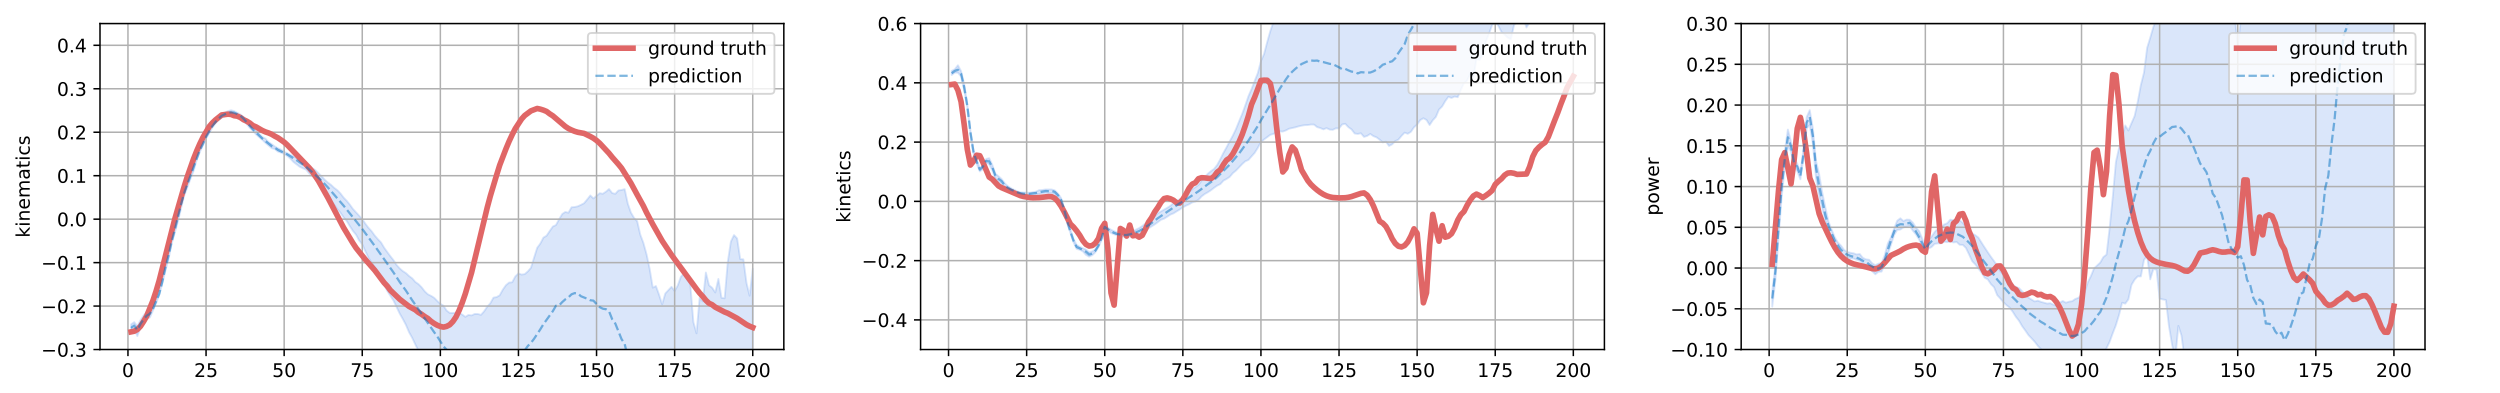 <?xml version="1.0" encoding="utf-8" standalone="no"?>
<!DOCTYPE svg PUBLIC "-//W3C//DTD SVG 1.1//EN"
  "http://www.w3.org/Graphics/SVG/1.1/DTD/svg11.dtd">
<!-- Created with matplotlib (https://matplotlib.org/) -->
<svg height="208.8pt" version="1.1" viewBox="0 0 1329.12 208.8" width="1329.12pt" xmlns="http://www.w3.org/2000/svg" xmlns:xlink="http://www.w3.org/1999/xlink">
 <defs>
  <style type="text/css">*{stroke-linecap:butt;stroke-linejoin:round;}</style>
 </defs>
 <g id="figure_1">
  <g id="patch_1">
   <path d="M 0 208.8 
L 1329.12 208.8 
L 1329.12 0 
L 0 0 
z
" style="fill:#ffffff;"/>
  </g>
  <g id="axes_1">
   <g id="patch_2">
    <path d="M 53.165 185.832 
L 416.718 185.832 
L 416.718 12.528 
L 53.165 12.528 
z
" style="fill:#ffffff;"/>
   </g>
   <g id="PolyCollection_1">
    <path clip-path="url(#pc00d1974b2)" d="M 69.69 172.426 
L 69.69 176.106 
L 71.351 174.845 
L 73.012 178.677 
L 74.672 174.224 
L 76.333 171.903 
L 77.994 169.651 
L 79.655 168.82 
L 81.316 165.122 
L 82.977 161.247 
L 84.637 156.814 
L 86.298 150.7 
L 87.959 143.848 
L 89.62 137.77 
L 91.281 129.444 
L 92.941 123.706 
L 94.602 117.702 
L 96.263 110.743 
L 97.924 104.084 
L 99.585 99.622 
L 101.246 95.133 
L 102.906 90.929 
L 104.567 85.008 
L 106.228 80.852 
L 107.889 77.24 
L 109.55 73.662 
L 111.21 70.774 
L 112.871 67.839 
L 114.532 65.66 
L 116.193 63.796 
L 117.854 62.546 
L 119.515 61.803 
L 121.175 60.658 
L 122.836 60.856 
L 124.497 60.598 
L 126.158 61.354 
L 127.819 62.25 
L 129.479 64.04 
L 131.14 65.886 
L 132.801 67.971 
L 134.462 69.547 
L 136.123 71.474 
L 137.784 72.899 
L 139.444 74.324 
L 141.105 75.948 
L 142.766 77.334 
L 144.427 78.785 
L 146.088 79.249 
L 147.748 80.606 
L 149.409 81.123 
L 151.07 81.835 
L 152.731 82.929 
L 154.392 84.358 
L 156.053 86.147 
L 157.713 87.41 
L 159.374 88.689 
L 161.035 89.49 
L 162.696 90.147 
L 164.357 92.143 
L 166.017 93.527 
L 167.678 95.302 
L 169.339 97.036 
L 171 99.153 
L 172.661 101.894 
L 174.322 104.34 
L 175.982 106.871 
L 177.643 108.824 
L 179.304 111.168 
L 180.965 113.068 
L 182.626 115.458 
L 184.287 117.428 
L 185.947 120.171 
L 187.608 122.746 
L 189.269 124.751 
L 190.93 127.858 
L 192.591 129.841 
L 194.251 133.581 
L 195.912 137.132 
L 197.573 139.573 
L 199.234 142.287 
L 200.895 145.067 
L 202.556 148.578 
L 204.216 151.479 
L 205.877 154.669 
L 207.538 157.294 
L 209.199 159.795 
L 210.86 163.249 
L 212.52 166.757 
L 214.181 169.642 
L 215.842 172.803 
L 217.503 176.687 
L 219.164 179.672 
L 220.825 183.189 
L 222.485 186.546 
L 224.146 188.938 
L 225.807 194.504 
L 227.468 198.949 
L 229.129 200.751 
L 230.789 205.291 
L 232.45 207.969 
L 234.111 212.428 
L 235.772 215.781 
L 237.433 218.954 
L 239.094 222.464 
L 240.754 227.445 
L 242.415 233.073 
L 244.076 231.388 
L 245.737 233.771 
L 247.398 233.55 
L 249.058 236.422 
L 250.719 239.162 
L 252.38 235.782 
L 254.041 239.983 
L 255.702 244.974 
L 257.363 245.177 
L 259.023 250.881 
L 260.684 255.544 
L 262.345 254.95 
L 264.006 254.959 
L 265.667 256.034 
L 267.327 258.944 
L 268.988 261.22 
L 270.649 256.72 
L 272.31 252.925 
L 273.971 249.01 
L 275.632 254.502 
L 277.292 257.168 
L 278.953 251.115 
L 280.614 244.644 
L 282.275 249.109 
L 283.936 248.547 
L 285.597 242.836 
L 287.257 238.542 
L 288.918 245.66 
L 290.579 250.554 
L 292.24 240.543 
L 293.901 243.934 
L 295.561 230.425 
L 297.222 230.58 
L 298.883 231.233 
L 300.544 232.292 
L 302.205 229.68 
L 303.866 224.831 
L 305.526 222.741 
L 307.187 217.924 
L 308.848 243.548 
L 310.509 262.327 
L 312.17 296.33 
L 313.83 325.615 
L 315.491 301.693 
L 317.152 304.067 
L 318.813 319.222 
L 320.474 306.186 
L 322.135 261.935 
L 323.795 238.29 
L 325.456 249.089 
L 327.117 258.529 
L 328.778 269.546 
L 330.439 265.39 
L 332.099 270.532 
L 333.76 277.798 
L 335.421 290.796 
L 337.082 316.643 
L 338.743 343.956 
L 340.404 335.65 
L 342.064 347.004 
L 343.725 358.809 
L 345.386 393.669 
L 347.047 450.386 
L 348.708 457.668 
L 350.368 498.692 
L 352.029 474.878 
L 353.69 492.478 
L 355.351 467.842 
L 357.012 481.649 
L 358.673 507.138 
L 360.333 532.847 
L 361.994 533.186 
L 363.655 558.449 
L 365.316 550.54 
L 366.977 553.229 
L 368.637 553.68 
L 370.298 565.446 
L 371.959 592.307 
L 373.62 588.531 
L 375.281 590.618 
L 376.942 615.562 
L 378.602 627.638 
L 380.263 636.219 
L 381.924 688.327 
L 383.585 697.435 
L 385.246 674.093 
L 386.906 641.05 
L 388.567 678.516 
L 390.228 695.702 
L 391.889 729.946 
L 393.55 735.316 
L 395.211 745.764 
L 396.871 768.667 
L 398.532 839.04 
L 400.193 987.934 
L 400.193 142.866 
L 400.193 142.866 
L 398.532 157.211 
L 396.871 150.426 
L 395.211 137.878 
L 393.55 137.764 
L 391.889 126.76 
L 390.228 124.988 
L 388.567 128.434 
L 386.906 139.326 
L 385.246 158.595 
L 383.585 158.328 
L 381.924 148.296 
L 380.263 155.494 
L 378.602 152.985 
L 376.942 151.649 
L 375.281 144.871 
L 373.62 160.241 
L 371.959 158.365 
L 370.298 177.22 
L 368.637 171.232 
L 366.977 150.883 
L 365.316 148.535 
L 363.655 145.258 
L 361.994 147.17 
L 360.333 151.764 
L 358.673 154.713 
L 357.012 152.493 
L 355.351 154.249 
L 353.69 156.058 
L 352.029 161.793 
L 350.368 156.615 
L 348.708 152.08 
L 347.047 152.937 
L 345.386 142.909 
L 343.725 135.165 
L 342.064 129.16 
L 340.404 124.741 
L 338.743 117.572 
L 337.082 115.832 
L 335.421 113.005 
L 333.76 108.249 
L 332.099 100.558 
L 330.439 101.02 
L 328.778 101.265 
L 327.117 103.049 
L 325.456 102.646 
L 323.795 100.514 
L 322.135 101.911 
L 320.474 103.028 
L 318.813 102.713 
L 317.152 104.142 
L 315.491 105.506 
L 313.83 103.923 
L 312.17 106.071 
L 310.509 108.061 
L 308.848 108.92 
L 307.187 109.69 
L 305.526 110.049 
L 303.866 110.185 
L 302.205 113.119 
L 300.544 112.682 
L 298.883 113.803 
L 297.222 116.62 
L 295.561 119.656 
L 293.901 120.442 
L 292.24 122.84 
L 290.579 125.308 
L 288.918 126.305 
L 287.257 129.499 
L 285.597 131.739 
L 283.936 136.991 
L 282.275 142.384 
L 280.614 144.295 
L 278.953 145.739 
L 277.292 145.978 
L 275.632 145.371 
L 273.971 146.946 
L 272.31 150.084 
L 270.649 150.227 
L 268.988 151.623 
L 267.327 153.976 
L 265.667 156.996 
L 264.006 157.943 
L 262.345 158.237 
L 260.684 161.237 
L 259.023 163.055 
L 257.363 165.527 
L 255.702 167.404 
L 254.041 166.922 
L 252.38 166.914 
L 250.719 167.689 
L 249.058 167.448 
L 247.398 168.467 
L 245.737 167.219 
L 244.076 166.353 
L 242.415 166.316 
L 240.754 166.407 
L 239.094 166.369 
L 237.433 165.097 
L 235.772 162.51 
L 234.111 161.54 
L 232.45 159.997 
L 230.789 158.295 
L 229.129 157.275 
L 227.468 156.461 
L 225.807 154.895 
L 224.146 152.73 
L 222.485 151.057 
L 220.825 149.922 
L 219.164 148 
L 217.503 146.763 
L 215.842 145.209 
L 214.181 144.148 
L 212.52 142.735 
L 210.86 140.893 
L 209.199 138.324 
L 207.538 136.222 
L 205.877 133.974 
L 204.216 131.652 
L 202.556 128.866 
L 200.895 127.155 
L 199.234 125.223 
L 197.573 122.949 
L 195.912 121.107 
L 194.251 118.94 
L 192.591 116.496 
L 190.93 114.668 
L 189.269 112.873 
L 187.608 111.061 
L 185.947 108.728 
L 184.287 106.715 
L 182.626 104.983 
L 180.965 102.794 
L 179.304 101.059 
L 177.643 99.86 
L 175.982 98.271 
L 174.322 97.059 
L 172.661 95.565 
L 171 93.718 
L 169.339 92.106 
L 167.678 90.467 
L 166.017 89.377 
L 164.357 88.321 
L 162.696 87.292 
L 161.035 86.102 
L 159.374 84.945 
L 157.713 84.118 
L 156.053 83.043 
L 154.392 82.358 
L 152.731 81.417 
L 151.07 80.728 
L 149.409 79.543 
L 147.748 78.825 
L 146.088 77.877 
L 144.427 76.613 
L 142.766 75.556 
L 141.105 73.678 
L 139.444 72.829 
L 137.784 70.978 
L 136.123 69.285 
L 134.462 67.752 
L 132.801 66.172 
L 131.14 64.334 
L 129.479 62.195 
L 127.819 60.882 
L 126.158 59.994 
L 124.497 59.082 
L 122.836 58.613 
L 121.175 59.092 
L 119.515 59.958 
L 117.854 60.812 
L 116.193 62.078 
L 114.532 63.597 
L 112.871 66.448 
L 111.21 69.378 
L 109.55 71.862 
L 107.889 75.755 
L 106.228 78.663 
L 104.567 82.392 
L 102.906 87.556 
L 101.246 91.854 
L 99.585 95.674 
L 97.924 101.361 
L 96.263 107.137 
L 94.602 112.715 
L 92.941 120.629 
L 91.281 126.09 
L 89.62 133.926 
L 87.959 140.604 
L 86.298 148.711 
L 84.637 155.533 
L 82.977 158.759 
L 81.316 163.565 
L 79.655 165.005 
L 77.994 165.766 
L 76.333 167.71 
L 74.672 170.245 
L 73.012 173.374 
L 71.351 171.263 
L 69.69 172.426 
z
" style="fill:#4a86e8;fill-opacity:0.2;stroke:#4a86e8;stroke-opacity:0.2;"/>
   </g>
   <g id="matplotlib.axis_1">
    <g id="xtick_1">
     <g id="line2d_1">
      <path clip-path="url(#pc00d1974b2)" d="M 68.029 185.832 
L 68.029 12.528 
" style="fill:none;stroke:#b0b0b0;stroke-linecap:square;stroke-width:0.8;"/>
     </g>
     <g id="line2d_2">
      <defs>
       <path d="M 0 0 
L 0 3.5 
" id="m1792a391d5" style="stroke:#000000;stroke-width:0.8;"/>
      </defs>
      <g>
       <use style="stroke:#000000;stroke-width:0.8;" x="68.029" xlink:href="#m1792a391d5" y="185.832"/>
      </g>
     </g>
     <g id="text_1">
      <!-- 0 -->
      <g transform="translate(64.848 200.43)scale(0.1 -0.1)">
       <defs>
        <path d="M 31.781 66.406 
Q 24.172 66.406 20.328 58.906 
Q 16.5 51.422 16.5 36.375 
Q 16.5 21.391 20.328 13.891 
Q 24.172 6.391 31.781 6.391 
Q 39.453 6.391 43.281 13.891 
Q 47.125 21.391 47.125 36.375 
Q 47.125 51.422 43.281 58.906 
Q 39.453 66.406 31.781 66.406 
z
M 31.781 74.219 
Q 44.047 74.219 50.516 64.516 
Q 56.984 54.828 56.984 36.375 
Q 56.984 17.969 50.516 8.266 
Q 44.047 -1.422 31.781 -1.422 
Q 19.531 -1.422 13.062 8.266 
Q 6.594 17.969 6.594 36.375 
Q 6.594 54.828 13.062 64.516 
Q 19.531 74.219 31.781 74.219 
z
" id="DejaVuSans-48"/>
       </defs>
       <use xlink:href="#DejaVuSans-48"/>
      </g>
     </g>
    </g>
    <g id="xtick_2">
     <g id="line2d_3">
      <path clip-path="url(#pc00d1974b2)" d="M 109.55 185.832 
L 109.55 12.528 
" style="fill:none;stroke:#b0b0b0;stroke-linecap:square;stroke-width:0.8;"/>
     </g>
     <g id="line2d_4">
      <g>
       <use style="stroke:#000000;stroke-width:0.8;" x="109.55" xlink:href="#m1792a391d5" y="185.832"/>
      </g>
     </g>
     <g id="text_2">
      <!-- 25 -->
      <g transform="translate(103.187 200.43)scale(0.1 -0.1)">
       <defs>
        <path d="M 19.188 8.297 
L 53.609 8.297 
L 53.609 0 
L 7.328 0 
L 7.328 8.297 
Q 12.938 14.109 22.625 23.891 
Q 32.328 33.688 34.812 36.531 
Q 39.547 41.844 41.422 45.531 
Q 43.312 49.219 43.312 52.781 
Q 43.312 58.594 39.234 62.25 
Q 35.156 65.922 28.609 65.922 
Q 23.969 65.922 18.812 64.312 
Q 13.672 62.703 7.812 59.422 
L 7.812 69.391 
Q 13.766 71.781 18.938 73 
Q 24.125 74.219 28.422 74.219 
Q 39.75 74.219 46.484 68.547 
Q 53.219 62.891 53.219 53.422 
Q 53.219 48.922 51.531 44.891 
Q 49.859 40.875 45.406 35.406 
Q 44.188 33.984 37.641 27.219 
Q 31.109 20.453 19.188 8.297 
z
" id="DejaVuSans-50"/>
        <path d="M 10.797 72.906 
L 49.516 72.906 
L 49.516 64.594 
L 19.828 64.594 
L 19.828 46.734 
Q 21.969 47.469 24.109 47.828 
Q 26.266 48.188 28.422 48.188 
Q 40.625 48.188 47.75 41.5 
Q 54.891 34.812 54.891 23.391 
Q 54.891 11.625 47.562 5.094 
Q 40.234 -1.422 26.906 -1.422 
Q 22.312 -1.422 17.547 -0.641 
Q 12.797 0.141 7.719 1.703 
L 7.719 11.625 
Q 12.109 9.234 16.797 8.062 
Q 21.484 6.891 26.703 6.891 
Q 35.156 6.891 40.078 11.328 
Q 45.016 15.766 45.016 23.391 
Q 45.016 31 40.078 35.438 
Q 35.156 39.891 26.703 39.891 
Q 22.75 39.891 18.812 39.016 
Q 14.891 38.141 10.797 36.281 
z
" id="DejaVuSans-53"/>
       </defs>
       <use xlink:href="#DejaVuSans-50"/>
       <use x="63.623" xlink:href="#DejaVuSans-53"/>
      </g>
     </g>
    </g>
    <g id="xtick_3">
     <g id="line2d_5">
      <path clip-path="url(#pc00d1974b2)" d="M 151.07 185.832 
L 151.07 12.528 
" style="fill:none;stroke:#b0b0b0;stroke-linecap:square;stroke-width:0.8;"/>
     </g>
     <g id="line2d_6">
      <g>
       <use style="stroke:#000000;stroke-width:0.8;" x="151.07" xlink:href="#m1792a391d5" y="185.832"/>
      </g>
     </g>
     <g id="text_3">
      <!-- 50 -->
      <g transform="translate(144.708 200.43)scale(0.1 -0.1)">
       <use xlink:href="#DejaVuSans-53"/>
       <use x="63.623" xlink:href="#DejaVuSans-48"/>
      </g>
     </g>
    </g>
    <g id="xtick_4">
     <g id="line2d_7">
      <path clip-path="url(#pc00d1974b2)" d="M 192.591 185.832 
L 192.591 12.528 
" style="fill:none;stroke:#b0b0b0;stroke-linecap:square;stroke-width:0.8;"/>
     </g>
     <g id="line2d_8">
      <g>
       <use style="stroke:#000000;stroke-width:0.8;" x="192.591" xlink:href="#m1792a391d5" y="185.832"/>
      </g>
     </g>
     <g id="text_4">
      <!-- 75 -->
      <g transform="translate(186.228 200.43)scale(0.1 -0.1)">
       <defs>
        <path d="M 8.203 72.906 
L 55.078 72.906 
L 55.078 68.703 
L 28.609 0 
L 18.312 0 
L 43.219 64.594 
L 8.203 64.594 
z
" id="DejaVuSans-55"/>
       </defs>
       <use xlink:href="#DejaVuSans-55"/>
       <use x="63.623" xlink:href="#DejaVuSans-53"/>
      </g>
     </g>
    </g>
    <g id="xtick_5">
     <g id="line2d_9">
      <path clip-path="url(#pc00d1974b2)" d="M 234.111 185.832 
L 234.111 12.528 
" style="fill:none;stroke:#b0b0b0;stroke-linecap:square;stroke-width:0.8;"/>
     </g>
     <g id="line2d_10">
      <g>
       <use style="stroke:#000000;stroke-width:0.8;" x="234.111" xlink:href="#m1792a391d5" y="185.832"/>
      </g>
     </g>
     <g id="text_5">
      <!-- 100 -->
      <g transform="translate(224.567 200.43)scale(0.1 -0.1)">
       <defs>
        <path d="M 12.406 8.297 
L 28.516 8.297 
L 28.516 63.922 
L 10.984 60.406 
L 10.984 69.391 
L 28.422 72.906 
L 38.281 72.906 
L 38.281 8.297 
L 54.391 8.297 
L 54.391 0 
L 12.406 0 
z
" id="DejaVuSans-49"/>
       </defs>
       <use xlink:href="#DejaVuSans-49"/>
       <use x="63.623" xlink:href="#DejaVuSans-48"/>
       <use x="127.246" xlink:href="#DejaVuSans-48"/>
      </g>
     </g>
    </g>
    <g id="xtick_6">
     <g id="line2d_11">
      <path clip-path="url(#pc00d1974b2)" d="M 275.632 185.832 
L 275.632 12.528 
" style="fill:none;stroke:#b0b0b0;stroke-linecap:square;stroke-width:0.8;"/>
     </g>
     <g id="line2d_12">
      <g>
       <use style="stroke:#000000;stroke-width:0.8;" x="275.632" xlink:href="#m1792a391d5" y="185.832"/>
      </g>
     </g>
     <g id="text_6">
      <!-- 125 -->
      <g transform="translate(266.088 200.43)scale(0.1 -0.1)">
       <use xlink:href="#DejaVuSans-49"/>
       <use x="63.623" xlink:href="#DejaVuSans-50"/>
       <use x="127.246" xlink:href="#DejaVuSans-53"/>
      </g>
     </g>
    </g>
    <g id="xtick_7">
     <g id="line2d_13">
      <path clip-path="url(#pc00d1974b2)" d="M 317.152 185.832 
L 317.152 12.528 
" style="fill:none;stroke:#b0b0b0;stroke-linecap:square;stroke-width:0.8;"/>
     </g>
     <g id="line2d_14">
      <g>
       <use style="stroke:#000000;stroke-width:0.8;" x="317.152" xlink:href="#m1792a391d5" y="185.832"/>
      </g>
     </g>
     <g id="text_7">
      <!-- 150 -->
      <g transform="translate(307.608 200.43)scale(0.1 -0.1)">
       <use xlink:href="#DejaVuSans-49"/>
       <use x="63.623" xlink:href="#DejaVuSans-53"/>
       <use x="127.246" xlink:href="#DejaVuSans-48"/>
      </g>
     </g>
    </g>
    <g id="xtick_8">
     <g id="line2d_15">
      <path clip-path="url(#pc00d1974b2)" d="M 358.673 185.832 
L 358.673 12.528 
" style="fill:none;stroke:#b0b0b0;stroke-linecap:square;stroke-width:0.8;"/>
     </g>
     <g id="line2d_16">
      <g>
       <use style="stroke:#000000;stroke-width:0.8;" x="358.673" xlink:href="#m1792a391d5" y="185.832"/>
      </g>
     </g>
     <g id="text_8">
      <!-- 175 -->
      <g transform="translate(349.129 200.43)scale(0.1 -0.1)">
       <use xlink:href="#DejaVuSans-49"/>
       <use x="63.623" xlink:href="#DejaVuSans-55"/>
       <use x="127.246" xlink:href="#DejaVuSans-53"/>
      </g>
     </g>
    </g>
    <g id="xtick_9">
     <g id="line2d_17">
      <path clip-path="url(#pc00d1974b2)" d="M 400.193 185.832 
L 400.193 12.528 
" style="fill:none;stroke:#b0b0b0;stroke-linecap:square;stroke-width:0.8;"/>
     </g>
     <g id="line2d_18">
      <g>
       <use style="stroke:#000000;stroke-width:0.8;" x="400.193" xlink:href="#m1792a391d5" y="185.832"/>
      </g>
     </g>
     <g id="text_9">
      <!-- 200 -->
      <g transform="translate(390.649 200.43)scale(0.1 -0.1)">
       <use xlink:href="#DejaVuSans-50"/>
       <use x="63.623" xlink:href="#DejaVuSans-48"/>
       <use x="127.246" xlink:href="#DejaVuSans-48"/>
      </g>
     </g>
    </g>
   </g>
   <g id="matplotlib.axis_2">
    <g id="ytick_1">
     <g id="line2d_19">
      <path clip-path="url(#pc00d1974b2)" d="M 53.165 185.832 
L 416.718 185.832 
" style="fill:none;stroke:#b0b0b0;stroke-linecap:square;stroke-width:0.8;"/>
     </g>
     <g id="line2d_20">
      <defs>
       <path d="M 0 0 
L -3.5 0 
" id="mc54bede18b" style="stroke:#000000;stroke-width:0.8;"/>
      </defs>
      <g>
       <use style="stroke:#000000;stroke-width:0.8;" x="53.165" xlink:href="#mc54bede18b" y="185.832"/>
      </g>
     </g>
     <g id="text_10">
      <!-- −0.3 -->
      <g transform="translate(21.882 189.631)scale(0.1 -0.1)">
       <defs>
        <path d="M 10.594 35.5 
L 73.188 35.5 
L 73.188 27.203 
L 10.594 27.203 
z
" id="DejaVuSans-8722"/>
        <path d="M 10.688 12.406 
L 21 12.406 
L 21 0 
L 10.688 0 
z
" id="DejaVuSans-46"/>
        <path d="M 40.578 39.312 
Q 47.656 37.797 51.625 33 
Q 55.609 28.219 55.609 21.188 
Q 55.609 10.406 48.188 4.484 
Q 40.766 -1.422 27.094 -1.422 
Q 22.516 -1.422 17.656 -0.516 
Q 12.797 0.391 7.625 2.203 
L 7.625 11.719 
Q 11.719 9.328 16.594 8.109 
Q 21.484 6.891 26.812 6.891 
Q 36.078 6.891 40.938 10.547 
Q 45.797 14.203 45.797 21.188 
Q 45.797 27.641 41.281 31.266 
Q 36.766 34.906 28.719 34.906 
L 20.219 34.906 
L 20.219 43.016 
L 29.109 43.016 
Q 36.375 43.016 40.234 45.922 
Q 44.094 48.828 44.094 54.297 
Q 44.094 59.906 40.109 62.906 
Q 36.141 65.922 28.719 65.922 
Q 24.656 65.922 20.016 65.031 
Q 15.375 64.156 9.812 62.312 
L 9.812 71.094 
Q 15.438 72.656 20.344 73.438 
Q 25.25 74.219 29.594 74.219 
Q 40.828 74.219 47.359 69.109 
Q 53.906 64.016 53.906 55.328 
Q 53.906 49.266 50.438 45.094 
Q 46.969 40.922 40.578 39.312 
z
" id="DejaVuSans-51"/>
       </defs>
       <use xlink:href="#DejaVuSans-8722"/>
       <use x="83.789" xlink:href="#DejaVuSans-48"/>
       <use x="147.412" xlink:href="#DejaVuSans-46"/>
       <use x="179.199" xlink:href="#DejaVuSans-51"/>
      </g>
     </g>
    </g>
    <g id="ytick_2">
     <g id="line2d_21">
      <path clip-path="url(#pc00d1974b2)" d="M 53.165 162.725 
L 416.718 162.725 
" style="fill:none;stroke:#b0b0b0;stroke-linecap:square;stroke-width:0.8;"/>
     </g>
     <g id="line2d_22">
      <g>
       <use style="stroke:#000000;stroke-width:0.8;" x="53.165" xlink:href="#mc54bede18b" y="162.725"/>
      </g>
     </g>
     <g id="text_11">
      <!-- −0.2 -->
      <g transform="translate(21.882 166.524)scale(0.1 -0.1)">
       <use xlink:href="#DejaVuSans-8722"/>
       <use x="83.789" xlink:href="#DejaVuSans-48"/>
       <use x="147.412" xlink:href="#DejaVuSans-46"/>
       <use x="179.199" xlink:href="#DejaVuSans-50"/>
      </g>
     </g>
    </g>
    <g id="ytick_3">
     <g id="line2d_23">
      <path clip-path="url(#pc00d1974b2)" d="M 53.165 139.618 
L 416.718 139.618 
" style="fill:none;stroke:#b0b0b0;stroke-linecap:square;stroke-width:0.8;"/>
     </g>
     <g id="line2d_24">
      <g>
       <use style="stroke:#000000;stroke-width:0.8;" x="53.165" xlink:href="#mc54bede18b" y="139.618"/>
      </g>
     </g>
     <g id="text_12">
      <!-- −0.1 -->
      <g transform="translate(21.882 143.417)scale(0.1 -0.1)">
       <use xlink:href="#DejaVuSans-8722"/>
       <use x="83.789" xlink:href="#DejaVuSans-48"/>
       <use x="147.412" xlink:href="#DejaVuSans-46"/>
       <use x="179.199" xlink:href="#DejaVuSans-49"/>
      </g>
     </g>
    </g>
    <g id="ytick_4">
     <g id="line2d_25">
      <path clip-path="url(#pc00d1974b2)" d="M 53.165 116.51 
L 416.718 116.51 
" style="fill:none;stroke:#b0b0b0;stroke-linecap:square;stroke-width:0.8;"/>
     </g>
     <g id="line2d_26">
      <g>
       <use style="stroke:#000000;stroke-width:0.8;" x="53.165" xlink:href="#mc54bede18b" y="116.51"/>
      </g>
     </g>
     <g id="text_13">
      <!-- 0.0 -->
      <g transform="translate(30.262 120.31)scale(0.1 -0.1)">
       <use xlink:href="#DejaVuSans-48"/>
       <use x="63.623" xlink:href="#DejaVuSans-46"/>
       <use x="95.41" xlink:href="#DejaVuSans-48"/>
      </g>
     </g>
    </g>
    <g id="ytick_5">
     <g id="line2d_27">
      <path clip-path="url(#pc00d1974b2)" d="M 53.165 93.403 
L 416.718 93.403 
" style="fill:none;stroke:#b0b0b0;stroke-linecap:square;stroke-width:0.8;"/>
     </g>
     <g id="line2d_28">
      <g>
       <use style="stroke:#000000;stroke-width:0.8;" x="53.165" xlink:href="#mc54bede18b" y="93.403"/>
      </g>
     </g>
     <g id="text_14">
      <!-- 0.1 -->
      <g transform="translate(30.262 97.202)scale(0.1 -0.1)">
       <use xlink:href="#DejaVuSans-48"/>
       <use x="63.623" xlink:href="#DejaVuSans-46"/>
       <use x="95.41" xlink:href="#DejaVuSans-49"/>
      </g>
     </g>
    </g>
    <g id="ytick_6">
     <g id="line2d_29">
      <path clip-path="url(#pc00d1974b2)" d="M 53.165 70.296 
L 416.718 70.296 
" style="fill:none;stroke:#b0b0b0;stroke-linecap:square;stroke-width:0.8;"/>
     </g>
     <g id="line2d_30">
      <g>
       <use style="stroke:#000000;stroke-width:0.8;" x="53.165" xlink:href="#mc54bede18b" y="70.296"/>
      </g>
     </g>
     <g id="text_15">
      <!-- 0.2 -->
      <g transform="translate(30.262 74.095)scale(0.1 -0.1)">
       <use xlink:href="#DejaVuSans-48"/>
       <use x="63.623" xlink:href="#DejaVuSans-46"/>
       <use x="95.41" xlink:href="#DejaVuSans-50"/>
      </g>
     </g>
    </g>
    <g id="ytick_7">
     <g id="line2d_31">
      <path clip-path="url(#pc00d1974b2)" d="M 53.165 47.189 
L 416.718 47.189 
" style="fill:none;stroke:#b0b0b0;stroke-linecap:square;stroke-width:0.8;"/>
     </g>
     <g id="line2d_32">
      <g>
       <use style="stroke:#000000;stroke-width:0.8;" x="53.165" xlink:href="#mc54bede18b" y="47.189"/>
      </g>
     </g>
     <g id="text_16">
      <!-- 0.3 -->
      <g transform="translate(30.262 50.988)scale(0.1 -0.1)">
       <use xlink:href="#DejaVuSans-48"/>
       <use x="63.623" xlink:href="#DejaVuSans-46"/>
       <use x="95.41" xlink:href="#DejaVuSans-51"/>
      </g>
     </g>
    </g>
    <g id="ytick_8">
     <g id="line2d_33">
      <path clip-path="url(#pc00d1974b2)" d="M 53.165 24.082 
L 416.718 24.082 
" style="fill:none;stroke:#b0b0b0;stroke-linecap:square;stroke-width:0.8;"/>
     </g>
     <g id="line2d_34">
      <g>
       <use style="stroke:#000000;stroke-width:0.8;" x="53.165" xlink:href="#mc54bede18b" y="24.082"/>
      </g>
     </g>
     <g id="text_17">
      <!-- 0.4 -->
      <g transform="translate(30.262 27.881)scale(0.1 -0.1)">
       <defs>
        <path d="M 37.797 64.312 
L 12.891 25.391 
L 37.797 25.391 
z
M 35.203 72.906 
L 47.609 72.906 
L 47.609 25.391 
L 58.016 25.391 
L 58.016 17.188 
L 47.609 17.188 
L 47.609 0 
L 37.797 0 
L 37.797 17.188 
L 4.891 17.188 
L 4.891 26.703 
z
" id="DejaVuSans-52"/>
       </defs>
       <use xlink:href="#DejaVuSans-48"/>
       <use x="63.623" xlink:href="#DejaVuSans-46"/>
       <use x="95.41" xlink:href="#DejaVuSans-52"/>
      </g>
     </g>
    </g>
    <g id="text_18">
     <!-- kinematics -->
     <g transform="translate(15.802 126.347)rotate(-90)scale(0.1 -0.1)">
      <defs>
       <path d="M 9.078 75.984 
L 18.109 75.984 
L 18.109 31.109 
L 44.922 54.688 
L 56.391 54.688 
L 27.391 29.109 
L 57.625 0 
L 45.906 0 
L 18.109 26.703 
L 18.109 0 
L 9.078 0 
z
" id="DejaVuSans-107"/>
       <path d="M 9.422 54.688 
L 18.406 54.688 
L 18.406 0 
L 9.422 0 
z
M 9.422 75.984 
L 18.406 75.984 
L 18.406 64.594 
L 9.422 64.594 
z
" id="DejaVuSans-105"/>
       <path d="M 54.891 33.016 
L 54.891 0 
L 45.906 0 
L 45.906 32.719 
Q 45.906 40.484 42.875 44.328 
Q 39.844 48.188 33.797 48.188 
Q 26.516 48.188 22.312 43.547 
Q 18.109 38.922 18.109 30.906 
L 18.109 0 
L 9.078 0 
L 9.078 54.688 
L 18.109 54.688 
L 18.109 46.188 
Q 21.344 51.125 25.703 53.562 
Q 30.078 56 35.797 56 
Q 45.219 56 50.047 50.172 
Q 54.891 44.344 54.891 33.016 
z
" id="DejaVuSans-110"/>
       <path d="M 56.203 29.594 
L 56.203 25.203 
L 14.891 25.203 
Q 15.484 15.922 20.484 11.062 
Q 25.484 6.203 34.422 6.203 
Q 39.594 6.203 44.453 7.469 
Q 49.312 8.734 54.109 11.281 
L 54.109 2.781 
Q 49.266 0.734 44.188 -0.344 
Q 39.109 -1.422 33.891 -1.422 
Q 20.797 -1.422 13.156 6.188 
Q 5.516 13.812 5.516 26.812 
Q 5.516 40.234 12.766 48.109 
Q 20.016 56 32.328 56 
Q 43.359 56 49.781 48.891 
Q 56.203 41.797 56.203 29.594 
z
M 47.219 32.234 
Q 47.125 39.594 43.094 43.984 
Q 39.062 48.391 32.422 48.391 
Q 24.906 48.391 20.391 44.141 
Q 15.875 39.891 15.188 32.172 
z
" id="DejaVuSans-101"/>
       <path d="M 52 44.188 
Q 55.375 50.25 60.062 53.125 
Q 64.75 56 71.094 56 
Q 79.641 56 84.281 50.016 
Q 88.922 44.047 88.922 33.016 
L 88.922 0 
L 79.891 0 
L 79.891 32.719 
Q 79.891 40.578 77.094 44.375 
Q 74.312 48.188 68.609 48.188 
Q 61.625 48.188 57.562 43.547 
Q 53.516 38.922 53.516 30.906 
L 53.516 0 
L 44.484 0 
L 44.484 32.719 
Q 44.484 40.625 41.703 44.406 
Q 38.922 48.188 33.109 48.188 
Q 26.219 48.188 22.156 43.531 
Q 18.109 38.875 18.109 30.906 
L 18.109 0 
L 9.078 0 
L 9.078 54.688 
L 18.109 54.688 
L 18.109 46.188 
Q 21.188 51.219 25.484 53.609 
Q 29.781 56 35.688 56 
Q 41.656 56 45.828 52.969 
Q 50 49.953 52 44.188 
z
" id="DejaVuSans-109"/>
       <path d="M 34.281 27.484 
Q 23.391 27.484 19.188 25 
Q 14.984 22.516 14.984 16.5 
Q 14.984 11.719 18.141 8.906 
Q 21.297 6.109 26.703 6.109 
Q 34.188 6.109 38.703 11.406 
Q 43.219 16.703 43.219 25.484 
L 43.219 27.484 
z
M 52.203 31.203 
L 52.203 0 
L 43.219 0 
L 43.219 8.297 
Q 40.141 3.328 35.547 0.953 
Q 30.953 -1.422 24.312 -1.422 
Q 15.922 -1.422 10.953 3.297 
Q 6 8.016 6 15.922 
Q 6 25.141 12.172 29.828 
Q 18.359 34.516 30.609 34.516 
L 43.219 34.516 
L 43.219 35.406 
Q 43.219 41.609 39.141 45 
Q 35.062 48.391 27.688 48.391 
Q 23 48.391 18.547 47.266 
Q 14.109 46.141 10.016 43.891 
L 10.016 52.203 
Q 14.938 54.109 19.578 55.047 
Q 24.219 56 28.609 56 
Q 40.484 56 46.344 49.844 
Q 52.203 43.703 52.203 31.203 
z
" id="DejaVuSans-97"/>
       <path d="M 18.312 70.219 
L 18.312 54.688 
L 36.812 54.688 
L 36.812 47.703 
L 18.312 47.703 
L 18.312 18.016 
Q 18.312 11.328 20.141 9.422 
Q 21.969 7.516 27.594 7.516 
L 36.812 7.516 
L 36.812 0 
L 27.594 0 
Q 17.188 0 13.234 3.875 
Q 9.281 7.766 9.281 18.016 
L 9.281 47.703 
L 2.688 47.703 
L 2.688 54.688 
L 9.281 54.688 
L 9.281 70.219 
z
" id="DejaVuSans-116"/>
       <path d="M 48.781 52.594 
L 48.781 44.188 
Q 44.969 46.297 41.141 47.344 
Q 37.312 48.391 33.406 48.391 
Q 24.656 48.391 19.812 42.844 
Q 14.984 37.312 14.984 27.297 
Q 14.984 17.281 19.812 11.734 
Q 24.656 6.203 33.406 6.203 
Q 37.312 6.203 41.141 7.25 
Q 44.969 8.297 48.781 10.406 
L 48.781 2.094 
Q 45.016 0.344 40.984 -0.531 
Q 36.969 -1.422 32.422 -1.422 
Q 20.062 -1.422 12.781 6.344 
Q 5.516 14.109 5.516 27.297 
Q 5.516 40.672 12.859 48.328 
Q 20.219 56 33.016 56 
Q 37.156 56 41.109 55.141 
Q 45.062 54.297 48.781 52.594 
z
" id="DejaVuSans-99"/>
       <path d="M 44.281 53.078 
L 44.281 44.578 
Q 40.484 46.531 36.375 47.5 
Q 32.281 48.484 27.875 48.484 
Q 21.188 48.484 17.844 46.438 
Q 14.5 44.391 14.5 40.281 
Q 14.5 37.156 16.891 35.375 
Q 19.281 33.594 26.516 31.984 
L 29.594 31.297 
Q 39.156 29.25 43.188 25.516 
Q 47.219 21.781 47.219 15.094 
Q 47.219 7.469 41.188 3.016 
Q 35.156 -1.422 24.609 -1.422 
Q 20.219 -1.422 15.453 -0.562 
Q 10.688 0.297 5.422 2 
L 5.422 11.281 
Q 10.406 8.688 15.234 7.391 
Q 20.062 6.109 24.812 6.109 
Q 31.156 6.109 34.562 8.281 
Q 37.984 10.453 37.984 14.406 
Q 37.984 18.062 35.516 20.016 
Q 33.062 21.969 24.703 23.781 
L 21.578 24.516 
Q 13.234 26.266 9.516 29.906 
Q 5.812 33.547 5.812 39.891 
Q 5.812 47.609 11.281 51.797 
Q 16.75 56 26.812 56 
Q 31.781 56 36.172 55.266 
Q 40.578 54.547 44.281 53.078 
z
" id="DejaVuSans-115"/>
      </defs>
      <use xlink:href="#DejaVuSans-107"/>
      <use x="57.91" xlink:href="#DejaVuSans-105"/>
      <use x="85.693" xlink:href="#DejaVuSans-110"/>
      <use x="149.072" xlink:href="#DejaVuSans-101"/>
      <use x="210.596" xlink:href="#DejaVuSans-109"/>
      <use x="308.008" xlink:href="#DejaVuSans-97"/>
      <use x="369.287" xlink:href="#DejaVuSans-116"/>
      <use x="408.496" xlink:href="#DejaVuSans-105"/>
      <use x="436.279" xlink:href="#DejaVuSans-99"/>
      <use x="491.26" xlink:href="#DejaVuSans-115"/>
     </g>
    </g>
   </g>
   <g id="line2d_35">
    <path clip-path="url(#pc00d1974b2)" d="M 69.69 176.432 
L 71.351 176.096 
L 73.012 175.186 
L 74.672 173.496 
L 76.333 170.929 
L 77.994 168.018 
L 81.316 159.773 
L 82.977 154.782 
L 84.637 149.122 
L 92.941 116.402 
L 96.263 104.9 
L 97.924 99.192 
L 99.585 93.915 
L 102.906 84.455 
L 104.567 80.267 
L 106.228 76.467 
L 107.889 73.06 
L 111.21 67.327 
L 112.871 65.381 
L 114.532 63.776 
L 117.854 61.114 
L 121.175 60.702 
L 122.836 60.827 
L 124.497 61.526 
L 126.158 61.749 
L 127.819 62.486 
L 129.479 63.638 
L 131.14 64.409 
L 132.801 65.408 
L 134.462 66.755 
L 136.123 67.454 
L 139.444 69.373 
L 141.105 70.121 
L 142.766 70.675 
L 144.427 71.395 
L 146.088 72.393 
L 147.748 73.259 
L 151.07 75.563 
L 152.731 77.069 
L 164.357 89.193 
L 166.017 91.188 
L 169.339 96.232 
L 174.322 105.104 
L 182.626 120.972 
L 187.608 129.239 
L 189.269 131.778 
L 194.251 138.012 
L 199.234 143.693 
L 204.216 150.319 
L 205.877 152.097 
L 207.538 154.314 
L 212.52 159.098 
L 217.503 162.933 
L 220.825 164.742 
L 222.485 166.097 
L 224.146 167.09 
L 225.807 168.29 
L 227.468 169.323 
L 229.129 170.811 
L 230.789 171.967 
L 232.45 172.899 
L 234.111 173.567 
L 235.772 173.904 
L 237.433 173.525 
L 239.094 172.667 
L 240.754 170.956 
L 242.415 168.516 
L 244.076 165.081 
L 245.737 160.93 
L 247.398 156.136 
L 250.719 144.889 
L 259.023 110.394 
L 260.684 104.203 
L 264.006 93.119 
L 265.667 87.798 
L 268.988 79.13 
L 270.649 75.158 
L 272.31 71.585 
L 273.971 68.345 
L 277.292 63.273 
L 278.953 61.419 
L 282.275 58.949 
L 285.597 57.678 
L 287.257 58.032 
L 288.918 58.557 
L 290.579 59.246 
L 292.24 60.508 
L 293.901 61.573 
L 300.544 67.228 
L 302.205 68.316 
L 303.866 69.133 
L 305.526 69.819 
L 307.187 70.321 
L 310.509 70.93 
L 313.83 72.543 
L 315.491 73.479 
L 317.152 74.673 
L 318.813 76.136 
L 323.795 81.493 
L 325.456 83.57 
L 328.778 87.331 
L 330.439 89.372 
L 335.421 97.348 
L 338.743 103.5 
L 342.064 109.509 
L 343.725 112.981 
L 347.047 119.246 
L 352.029 128.044 
L 355.351 133.042 
L 357.012 135.543 
L 370.298 153.657 
L 371.959 155.798 
L 373.62 157.621 
L 375.281 159.667 
L 376.942 161.244 
L 378.602 161.995 
L 380.263 163.298 
L 385.246 165.884 
L 386.906 166.532 
L 391.889 169.228 
L 396.871 172.58 
L 398.532 173.415 
L 400.193 174.109 
L 400.193 174.109 
" style="fill:none;stroke:#e06666;stroke-linecap:square;stroke-width:3;"/>
   </g>
   <g id="line2d_36">
    <path clip-path="url(#pc00d1974b2)" d="M 69.69 174.35 
L 71.351 173.093 
L 73.012 175.427 
L 74.672 172.282 
L 76.333 169.791 
L 77.994 167.846 
L 79.655 166.809 
L 81.316 164.191 
L 84.637 156.28 
L 86.298 149.717 
L 87.959 142.195 
L 89.62 135.862 
L 91.281 128.391 
L 92.941 122.202 
L 96.263 108.686 
L 97.924 102.591 
L 106.228 79.834 
L 107.889 76.472 
L 109.55 72.744 
L 112.871 67.102 
L 114.532 64.832 
L 116.193 63.088 
L 117.854 61.57 
L 121.175 59.959 
L 122.836 59.714 
L 124.497 59.933 
L 126.158 60.647 
L 127.819 61.545 
L 129.479 63.075 
L 134.462 68.819 
L 139.444 73.621 
L 144.427 77.655 
L 146.088 78.51 
L 147.748 79.676 
L 152.731 82.071 
L 157.713 85.185 
L 161.035 87.474 
L 162.696 88.668 
L 167.678 93.008 
L 171 96.111 
L 174.322 99.646 
L 182.626 109.271 
L 192.591 121.73 
L 199.234 130.74 
L 202.556 135.443 
L 207.538 142.497 
L 209.199 144.855 
L 212.52 149.963 
L 215.842 154.554 
L 219.164 159.667 
L 222.485 164.415 
L 230.789 176.58 
L 232.45 178.831 
L 235.772 184.178 
L 237.433 185.917 
L 240.754 190.331 
L 242.415 192.474 
L 245.737 196.036 
L 250.719 200.866 
L 254.041 202.419 
L 255.702 202.696 
L 257.363 202.528 
L 259.023 202.712 
L 260.684 202.2 
L 262.345 201.827 
L 264.006 201.303 
L 265.667 200.926 
L 267.327 199.827 
L 270.649 196.338 
L 272.31 194.773 
L 273.971 191.976 
L 275.632 189.921 
L 277.292 188.681 
L 280.614 183.945 
L 282.275 182.272 
L 283.936 180.11 
L 287.257 175.08 
L 288.918 172.348 
L 293.901 165.435 
L 295.561 162.55 
L 297.222 162.4 
L 298.883 160.629 
L 300.544 159.158 
L 302.205 158.076 
L 303.866 156.465 
L 305.526 155.838 
L 307.187 156.012 
L 308.848 157.49 
L 312.17 158.816 
L 313.83 159.619 
L 315.491 159.837 
L 317.152 161.647 
L 318.813 163.265 
L 320.474 164.122 
L 322.135 164.387 
L 323.795 165.51 
L 325.456 169.688 
L 327.117 171.988 
L 330.439 180.289 
L 332.099 182.843 
L 333.76 189.95 
L 335.421 199.553 
L 337.082 203.473 
L 338.743 207.859 
L 339.314 209.8 
L 339.314 209.8 
" style="fill:none;stroke:#0070c0;stroke-dasharray:4.44,1.92;stroke-dashoffset:0;stroke-opacity:0.5;stroke-width:1.2;"/>
   </g>
   <g id="patch_3">
    <path d="M 53.165 185.832 
L 53.165 12.528 
" style="fill:none;stroke:#000000;stroke-linecap:square;stroke-linejoin:miter;stroke-width:0.8;"/>
   </g>
   <g id="patch_4">
    <path d="M 416.718 185.832 
L 416.718 12.528 
" style="fill:none;stroke:#000000;stroke-linecap:square;stroke-linejoin:miter;stroke-width:0.8;"/>
   </g>
   <g id="patch_5">
    <path d="M 53.165 185.832 
L 416.718 185.832 
" style="fill:none;stroke:#000000;stroke-linecap:square;stroke-linejoin:miter;stroke-width:0.8;"/>
   </g>
   <g id="patch_6">
    <path d="M 53.165 12.528 
L 416.718 12.528 
" style="fill:none;stroke:#000000;stroke-linecap:square;stroke-linejoin:miter;stroke-width:0.8;"/>
   </g>
   <g id="legend_1">
    <g id="patch_7">
     <path d="M 314.537 49.884 
L 409.718 49.884 
Q 411.718 49.884 411.718 47.884 
L 411.718 19.528 
Q 411.718 17.528 409.718 17.528 
L 314.537 17.528 
Q 312.537 17.528 312.537 19.528 
L 312.537 47.884 
Q 312.537 49.884 314.537 49.884 
z
" style="fill:#ffffff;opacity:0.8;stroke:#cccccc;stroke-linejoin:miter;"/>
    </g>
    <g id="line2d_37">
     <path d="M 316.537 25.626 
L 336.537 25.626 
" style="fill:none;stroke:#e06666;stroke-linecap:square;stroke-width:3;"/>
    </g>
    <g id="line2d_38"/>
    <g id="text_19">
     <!-- ground truth -->
     <g transform="translate(344.537 29.126)scale(0.1 -0.1)">
      <defs>
       <path d="M 45.406 27.984 
Q 45.406 37.75 41.375 43.109 
Q 37.359 48.484 30.078 48.484 
Q 22.859 48.484 18.828 43.109 
Q 14.797 37.75 14.797 27.984 
Q 14.797 18.266 18.828 12.891 
Q 22.859 7.516 30.078 7.516 
Q 37.359 7.516 41.375 12.891 
Q 45.406 18.266 45.406 27.984 
z
M 54.391 6.781 
Q 54.391 -7.172 48.188 -13.984 
Q 42 -20.797 29.203 -20.797 
Q 24.469 -20.797 20.266 -20.094 
Q 16.062 -19.391 12.109 -17.922 
L 12.109 -9.188 
Q 16.062 -11.328 19.922 -12.344 
Q 23.781 -13.375 27.781 -13.375 
Q 36.625 -13.375 41.016 -8.766 
Q 45.406 -4.156 45.406 5.172 
L 45.406 9.625 
Q 42.625 4.781 38.281 2.391 
Q 33.938 0 27.875 0 
Q 17.828 0 11.672 7.656 
Q 5.516 15.328 5.516 27.984 
Q 5.516 40.672 11.672 48.328 
Q 17.828 56 27.875 56 
Q 33.938 56 38.281 53.609 
Q 42.625 51.219 45.406 46.391 
L 45.406 54.688 
L 54.391 54.688 
z
" id="DejaVuSans-103"/>
       <path d="M 41.109 46.297 
Q 39.594 47.172 37.812 47.578 
Q 36.031 48 33.891 48 
Q 26.266 48 22.188 43.047 
Q 18.109 38.094 18.109 28.812 
L 18.109 0 
L 9.078 0 
L 9.078 54.688 
L 18.109 54.688 
L 18.109 46.188 
Q 20.953 51.172 25.484 53.578 
Q 30.031 56 36.531 56 
Q 37.453 56 38.578 55.875 
Q 39.703 55.766 41.062 55.516 
z
" id="DejaVuSans-114"/>
       <path d="M 30.609 48.391 
Q 23.391 48.391 19.188 42.75 
Q 14.984 37.109 14.984 27.297 
Q 14.984 17.484 19.156 11.844 
Q 23.344 6.203 30.609 6.203 
Q 37.797 6.203 41.984 11.859 
Q 46.188 17.531 46.188 27.297 
Q 46.188 37.016 41.984 42.703 
Q 37.797 48.391 30.609 48.391 
z
M 30.609 56 
Q 42.328 56 49.016 48.375 
Q 55.719 40.766 55.719 27.297 
Q 55.719 13.875 49.016 6.219 
Q 42.328 -1.422 30.609 -1.422 
Q 18.844 -1.422 12.172 6.219 
Q 5.516 13.875 5.516 27.297 
Q 5.516 40.766 12.172 48.375 
Q 18.844 56 30.609 56 
z
" id="DejaVuSans-111"/>
       <path d="M 8.5 21.578 
L 8.5 54.688 
L 17.484 54.688 
L 17.484 21.922 
Q 17.484 14.156 20.5 10.266 
Q 23.531 6.391 29.594 6.391 
Q 36.859 6.391 41.078 11.031 
Q 45.312 15.672 45.312 23.688 
L 45.312 54.688 
L 54.297 54.688 
L 54.297 0 
L 45.312 0 
L 45.312 8.406 
Q 42.047 3.422 37.719 1 
Q 33.406 -1.422 27.688 -1.422 
Q 18.266 -1.422 13.375 4.438 
Q 8.5 10.297 8.5 21.578 
z
M 31.109 56 
z
" id="DejaVuSans-117"/>
       <path d="M 45.406 46.391 
L 45.406 75.984 
L 54.391 75.984 
L 54.391 0 
L 45.406 0 
L 45.406 8.203 
Q 42.578 3.328 38.25 0.953 
Q 33.938 -1.422 27.875 -1.422 
Q 17.969 -1.422 11.734 6.484 
Q 5.516 14.406 5.516 27.297 
Q 5.516 40.188 11.734 48.094 
Q 17.969 56 27.875 56 
Q 33.938 56 38.25 53.625 
Q 42.578 51.266 45.406 46.391 
z
M 14.797 27.297 
Q 14.797 17.391 18.875 11.75 
Q 22.953 6.109 30.078 6.109 
Q 37.203 6.109 41.297 11.75 
Q 45.406 17.391 45.406 27.297 
Q 45.406 37.203 41.297 42.844 
Q 37.203 48.484 30.078 48.484 
Q 22.953 48.484 18.875 42.844 
Q 14.797 37.203 14.797 27.297 
z
" id="DejaVuSans-100"/>
       <path id="DejaVuSans-32"/>
       <path d="M 54.891 33.016 
L 54.891 0 
L 45.906 0 
L 45.906 32.719 
Q 45.906 40.484 42.875 44.328 
Q 39.844 48.188 33.797 48.188 
Q 26.516 48.188 22.312 43.547 
Q 18.109 38.922 18.109 30.906 
L 18.109 0 
L 9.078 0 
L 9.078 75.984 
L 18.109 75.984 
L 18.109 46.188 
Q 21.344 51.125 25.703 53.562 
Q 30.078 56 35.797 56 
Q 45.219 56 50.047 50.172 
Q 54.891 44.344 54.891 33.016 
z
" id="DejaVuSans-104"/>
      </defs>
      <use xlink:href="#DejaVuSans-103"/>
      <use x="63.477" xlink:href="#DejaVuSans-114"/>
      <use x="102.34" xlink:href="#DejaVuSans-111"/>
      <use x="163.521" xlink:href="#DejaVuSans-117"/>
      <use x="226.9" xlink:href="#DejaVuSans-110"/>
      <use x="290.279" xlink:href="#DejaVuSans-100"/>
      <use x="353.756" xlink:href="#DejaVuSans-32"/>
      <use x="385.543" xlink:href="#DejaVuSans-116"/>
      <use x="424.752" xlink:href="#DejaVuSans-114"/>
      <use x="465.865" xlink:href="#DejaVuSans-117"/>
      <use x="529.244" xlink:href="#DejaVuSans-116"/>
      <use x="568.453" xlink:href="#DejaVuSans-104"/>
     </g>
    </g>
    <g id="line2d_39">
     <path d="M 316.537 40.305 
L 336.537 40.305 
" style="fill:none;stroke:#0070c0;stroke-dasharray:4.44,1.92;stroke-dashoffset:0;stroke-opacity:0.5;stroke-width:1.2;"/>
    </g>
    <g id="line2d_40"/>
    <g id="text_20">
     <!-- prediction -->
     <g transform="translate(344.537 43.805)scale(0.1 -0.1)">
      <defs>
       <path d="M 18.109 8.203 
L 18.109 -20.797 
L 9.078 -20.797 
L 9.078 54.688 
L 18.109 54.688 
L 18.109 46.391 
Q 20.953 51.266 25.266 53.625 
Q 29.594 56 35.594 56 
Q 45.562 56 51.781 48.094 
Q 58.016 40.188 58.016 27.297 
Q 58.016 14.406 51.781 6.484 
Q 45.562 -1.422 35.594 -1.422 
Q 29.594 -1.422 25.266 0.953 
Q 20.953 3.328 18.109 8.203 
z
M 48.688 27.297 
Q 48.688 37.203 44.609 42.844 
Q 40.531 48.484 33.406 48.484 
Q 26.266 48.484 22.188 42.844 
Q 18.109 37.203 18.109 27.297 
Q 18.109 17.391 22.188 11.75 
Q 26.266 6.109 33.406 6.109 
Q 40.531 6.109 44.609 11.75 
Q 48.688 17.391 48.688 27.297 
z
" id="DejaVuSans-112"/>
      </defs>
      <use xlink:href="#DejaVuSans-112"/>
      <use x="63.477" xlink:href="#DejaVuSans-114"/>
      <use x="102.34" xlink:href="#DejaVuSans-101"/>
      <use x="163.863" xlink:href="#DejaVuSans-100"/>
      <use x="227.34" xlink:href="#DejaVuSans-105"/>
      <use x="255.123" xlink:href="#DejaVuSans-99"/>
      <use x="310.104" xlink:href="#DejaVuSans-116"/>
      <use x="349.312" xlink:href="#DejaVuSans-105"/>
      <use x="377.096" xlink:href="#DejaVuSans-111"/>
      <use x="438.277" xlink:href="#DejaVuSans-110"/>
     </g>
    </g>
   </g>
  </g>
  <g id="axes_2">
   <g id="patch_8">
    <path d="M 489.429 185.832 
L 852.982 185.832 
L 852.982 12.528 
L 489.429 12.528 
z
" style="fill:#ffffff;"/>
   </g>
   <g id="PolyCollection_2">
    <path clip-path="url(#pca0c2d3948)" d="M 505.954 37.686 
L 505.954 39.886 
L 507.615 38.623 
L 509.276 38.658 
L 510.937 40.61 
L 512.597 47.832 
L 514.258 56.956 
L 515.919 71.268 
L 517.58 81.656 
L 519.241 86.94 
L 520.901 91.124 
L 522.562 89.981 
L 524.223 86.507 
L 525.884 87.371 
L 527.545 90.499 
L 529.206 95.101 
L 530.866 96.829 
L 532.527 97.603 
L 534.188 99.478 
L 535.849 100.516 
L 537.51 101.718 
L 539.17 101.942 
L 540.831 102.62 
L 542.492 103.361 
L 544.153 103.643 
L 545.814 103.918 
L 547.475 103.465 
L 549.135 103.576 
L 550.796 103.374 
L 552.457 103.166 
L 554.118 102.844 
L 555.779 102.594 
L 557.439 102.708 
L 559.1 102.706 
L 560.761 103.252 
L 562.422 104.783 
L 564.083 107.071 
L 565.744 111.996 
L 567.404 118.723 
L 569.065 123.811 
L 570.726 128.752 
L 572.387 132.323 
L 574.048 132.785 
L 575.708 133.647 
L 577.369 135.513 
L 579.03 136.455 
L 580.691 135.694 
L 582.352 134.128 
L 584.013 131.37 
L 585.673 127.525 
L 587.334 121.073 
L 588.995 122.414 
L 590.656 123.844 
L 592.317 124.535 
L 593.977 125.134 
L 595.638 125.585 
L 597.299 125.812 
L 598.96 125.804 
L 600.621 125.673 
L 602.282 125.477 
L 603.942 125.024 
L 605.603 124.649 
L 607.264 123.525 
L 608.925 122.131 
L 610.586 121.43 
L 612.247 120.363 
L 613.907 119.315 
L 615.568 118.125 
L 617.229 116.847 
L 618.89 116.265 
L 620.551 115.227 
L 622.211 114.111 
L 623.872 113.439 
L 625.533 112.406 
L 627.194 111.402 
L 628.855 110.26 
L 630.516 109.35 
L 632.176 108.648 
L 633.837 107.625 
L 635.498 107.178 
L 637.159 106.232 
L 638.82 104.426 
L 640.48 103.157 
L 642.141 102.234 
L 643.802 101.136 
L 645.463 99.858 
L 647.124 98.687 
L 648.785 97.881 
L 650.445 96.056 
L 652.106 95.143 
L 653.767 94.056 
L 655.428 92.061 
L 657.089 90.706 
L 658.749 88.977 
L 660.41 87.217 
L 662.071 85.74 
L 663.732 85.033 
L 665.393 83.12 
L 667.054 81.262 
L 668.714 78.596 
L 670.375 75.556 
L 672.036 74.122 
L 673.697 72.936 
L 675.358 71.665 
L 677.018 71.221 
L 678.679 70.181 
L 680.34 69.835 
L 682.001 69.935 
L 683.662 69.339 
L 685.323 68.432 
L 686.983 68.067 
L 688.644 67.697 
L 690.305 67.206 
L 691.966 66.823 
L 693.627 66.531 
L 695.287 66.486 
L 696.948 66.207 
L 698.609 66.232 
L 700.27 67.59 
L 701.931 68.046 
L 703.592 68.79 
L 705.252 68.097 
L 706.913 68.891 
L 708.574 69.013 
L 710.235 68.205 
L 711.896 68.281 
L 713.557 66.146 
L 715.217 65.828 
L 716.878 67.613 
L 718.539 68.789 
L 720.2 70.962 
L 721.861 71.214 
L 723.521 70.851 
L 725.182 72.776 
L 726.843 72.273 
L 728.504 71.203 
L 730.165 72.373 
L 731.826 73.011 
L 733.486 74.26 
L 735.147 75.706 
L 736.808 75.301 
L 738.469 77.602 
L 740.13 76.744 
L 741.79 74.99 
L 743.451 74.238 
L 745.112 72.233 
L 746.773 70.506 
L 748.434 71.131 
L 750.095 70.099 
L 751.755 67.66 
L 753.416 66.223 
L 755.077 63.814 
L 756.738 62.858 
L 758.399 63.756 
L 760.059 66.484 
L 761.72 63.952 
L 763.381 62.166 
L 765.042 58.248 
L 766.703 56.612 
L 768.364 53.783 
L 770.024 51.472 
L 771.685 52.06 
L 773.346 51.331 
L 775.007 51.662 
L 776.668 47.754 
L 778.328 44.185 
L 779.989 42.86 
L 781.65 39.251 
L 783.311 41.208 
L 784.972 31.358 
L 786.633 31.876 
L 788.293 28.872 
L 789.954 22.069 
L 791.615 17.97 
L 793.276 13.324 
L 794.937 11.606 
L 796.597 13.737 
L 798.258 17 
L 799.919 18.417 
L 801.58 20.035 
L 803.241 20.861 
L 804.902 13.47 
L 806.562 11.091 
L 808.223 7.821 
L 809.884 9.488 
L 811.545 14.624 
L 813.206 11.878 
L 814.866 6.307 
L 816.527 6.601 
L 818.188 6.626 
L 819.849 6.656 
L 821.51 -17.86 
L 823.171 -14.193 
L 824.831 -29.432 
L 826.492 -46.391 
L 828.153 -45.14 
L 829.814 -54.357 
L 831.475 -58.004 
L 833.136 -63.072 
L 834.796 -73.655 
L 836.457 -85.595 
L 836.457 -1346.71 
L 836.457 -1346.71 
L 834.796 -1236.36 
L 833.136 -1239.297 
L 831.475 -1163.774 
L 829.814 -1128.754 
L 828.153 -1084.381 
L 826.492 -1026.985 
L 824.831 -935.986 
L 823.171 -813.641 
L 821.51 -782.839 
L 819.849 -676.338 
L 818.188 -630.817 
L 816.527 -605.987 
L 814.866 -600.192 
L 813.206 -613.108 
L 811.545 -638.957 
L 809.884 -675.721 
L 808.223 -664.577 
L 806.562 -678.401 
L 804.902 -687.126 
L 803.241 -696.168 
L 801.58 -661.036 
L 799.919 -664.097 
L 798.258 -590.224 
L 796.597 -566.099 
L 794.937 -559.868 
L 793.276 -556.874 
L 791.615 -578.014 
L 789.954 -580.963 
L 788.293 -560.99 
L 786.633 -522.495 
L 784.972 -512.167 
L 783.311 -507.704 
L 781.65 -446.361 
L 779.989 -395.739 
L 778.328 -353.242 
L 776.668 -332.608 
L 775.007 -304.256 
L 773.346 -318.853 
L 771.685 -355.827 
L 770.024 -375.283 
L 768.364 -408.692 
L 766.703 -421.197 
L 765.042 -451.316 
L 763.381 -457.368 
L 761.72 -463.171 
L 760.059 -430.177 
L 758.399 -443.445 
L 756.738 -452.56 
L 755.077 -454.91 
L 753.416 -412.474 
L 751.755 -415.841 
L 750.095 -424.823 
L 748.434 -406.417 
L 746.773 -311.491 
L 745.112 -277.626 
L 743.451 -256.179 
L 741.79 -228.679 
L 740.13 -197.016 
L 738.469 -193.32 
L 736.808 -173.552 
L 735.147 -163.084 
L 733.486 -133.818 
L 731.826 -109.378 
L 730.165 -91.733 
L 728.504 -69.82 
L 726.843 -62.515 
L 725.182 -65.403 
L 723.521 -59.197 
L 721.861 -43.453 
L 720.2 -49.125 
L 718.539 -39.764 
L 716.878 -34.422 
L 715.217 -36.268 
L 713.557 -25.013 
L 711.896 -14.57 
L 710.235 -10.435 
L 708.574 -12.526 
L 706.913 -14.951 
L 705.252 -19.851 
L 703.592 -18.906 
L 701.931 -20.288 
L 700.27 -22.248 
L 698.609 -17.909 
L 696.948 -14.629 
L 695.287 -7.741 
L 693.627 -2.638 
L 691.966 -3.954 
L 690.305 -2.665 
L 688.644 -1.899 
L 686.983 -1.117 
L 685.323 -1.843 
L 683.662 0.242 
L 682.001 2.51 
L 680.34 5.156 
L 678.679 8.702 
L 677.018 11.738 
L 675.358 16.522 
L 673.697 22.401 
L 672.036 28.728 
L 670.375 32.518 
L 668.714 38.852 
L 667.054 42.985 
L 665.393 47.308 
L 663.732 51.125 
L 662.071 56.015 
L 660.41 60.553 
L 658.749 64.529 
L 657.089 68.647 
L 655.428 72.115 
L 653.767 75.15 
L 652.106 78.292 
L 650.445 81.262 
L 648.785 84.589 
L 647.124 87.672 
L 645.463 89.781 
L 643.802 90.963 
L 642.141 92.357 
L 640.48 94.16 
L 638.82 96.058 
L 637.159 98.321 
L 635.498 99.511 
L 633.837 100.651 
L 632.176 102.024 
L 630.516 103.564 
L 628.855 104.991 
L 627.194 105.923 
L 625.533 106.794 
L 623.872 107.967 
L 622.211 109.433 
L 620.551 110.476 
L 618.89 111.43 
L 617.229 112.4 
L 615.568 113.339 
L 613.907 114.966 
L 612.247 116.306 
L 610.586 117.769 
L 608.925 118.813 
L 607.264 120.164 
L 605.603 121.251 
L 603.942 122.078 
L 602.282 123 
L 600.621 123.019 
L 598.96 123.776 
L 597.299 123.85 
L 595.638 123.638 
L 593.977 123.611 
L 592.317 122.908 
L 590.656 122.158 
L 588.995 121.097 
L 587.334 120.047 
L 585.673 125.902 
L 584.013 129.801 
L 582.352 132.514 
L 580.691 133.699 
L 579.03 134.182 
L 577.369 132.672 
L 575.708 131.969 
L 574.048 131.249 
L 572.387 130.206 
L 570.726 127.109 
L 569.065 121.916 
L 567.404 116.82 
L 565.744 110.646 
L 564.083 105.201 
L 562.422 102.871 
L 560.761 101.177 
L 559.1 100.749 
L 557.439 100.714 
L 555.779 100.739 
L 554.118 101.013 
L 552.457 101.084 
L 550.796 101.904 
L 549.135 102.156 
L 547.475 102.478 
L 545.814 102.405 
L 544.153 102.386 
L 542.492 102.248 
L 540.831 101.722 
L 539.17 100.924 
L 537.51 100.077 
L 535.849 99.008 
L 534.188 97.424 
L 532.527 95.199 
L 530.866 93.692 
L 529.206 92.42 
L 527.545 87.624 
L 525.884 84.104 
L 524.223 84.537 
L 522.562 87.63 
L 520.901 89.434 
L 519.241 84.968 
L 517.58 79.941 
L 515.919 69.421 
L 514.258 55.446 
L 512.597 44.611 
L 510.937 37.784 
L 509.276 34.701 
L 507.615 36.786 
L 505.954 37.686 
z
" style="fill:#4a86e8;fill-opacity:0.2;stroke:#4a86e8;stroke-opacity:0.2;"/>
   </g>
   <g id="matplotlib.axis_3">
    <g id="xtick_10">
     <g id="line2d_41">
      <path clip-path="url(#pca0c2d3948)" d="M 504.293 185.832 
L 504.293 12.528 
" style="fill:none;stroke:#b0b0b0;stroke-linecap:square;stroke-width:0.8;"/>
     </g>
     <g id="line2d_42">
      <g>
       <use style="stroke:#000000;stroke-width:0.8;" x="504.293" xlink:href="#m1792a391d5" y="185.832"/>
      </g>
     </g>
     <g id="text_21">
      <!-- 0 -->
      <g transform="translate(501.112 200.43)scale(0.1 -0.1)">
       <use xlink:href="#DejaVuSans-48"/>
      </g>
     </g>
    </g>
    <g id="xtick_11">
     <g id="line2d_43">
      <path clip-path="url(#pca0c2d3948)" d="M 545.814 185.832 
L 545.814 12.528 
" style="fill:none;stroke:#b0b0b0;stroke-linecap:square;stroke-width:0.8;"/>
     </g>
     <g id="line2d_44">
      <g>
       <use style="stroke:#000000;stroke-width:0.8;" x="545.814" xlink:href="#m1792a391d5" y="185.832"/>
      </g>
     </g>
     <g id="text_22">
      <!-- 25 -->
      <g transform="translate(539.451 200.43)scale(0.1 -0.1)">
       <use xlink:href="#DejaVuSans-50"/>
       <use x="63.623" xlink:href="#DejaVuSans-53"/>
      </g>
     </g>
    </g>
    <g id="xtick_12">
     <g id="line2d_45">
      <path clip-path="url(#pca0c2d3948)" d="M 587.334 185.832 
L 587.334 12.528 
" style="fill:none;stroke:#b0b0b0;stroke-linecap:square;stroke-width:0.8;"/>
     </g>
     <g id="line2d_46">
      <g>
       <use style="stroke:#000000;stroke-width:0.8;" x="587.334" xlink:href="#m1792a391d5" y="185.832"/>
      </g>
     </g>
     <g id="text_23">
      <!-- 50 -->
      <g transform="translate(580.972 200.43)scale(0.1 -0.1)">
       <use xlink:href="#DejaVuSans-53"/>
       <use x="63.623" xlink:href="#DejaVuSans-48"/>
      </g>
     </g>
    </g>
    <g id="xtick_13">
     <g id="line2d_47">
      <path clip-path="url(#pca0c2d3948)" d="M 628.855 185.832 
L 628.855 12.528 
" style="fill:none;stroke:#b0b0b0;stroke-linecap:square;stroke-width:0.8;"/>
     </g>
     <g id="line2d_48">
      <g>
       <use style="stroke:#000000;stroke-width:0.8;" x="628.855" xlink:href="#m1792a391d5" y="185.832"/>
      </g>
     </g>
     <g id="text_24">
      <!-- 75 -->
      <g transform="translate(622.492 200.43)scale(0.1 -0.1)">
       <use xlink:href="#DejaVuSans-55"/>
       <use x="63.623" xlink:href="#DejaVuSans-53"/>
      </g>
     </g>
    </g>
    <g id="xtick_14">
     <g id="line2d_49">
      <path clip-path="url(#pca0c2d3948)" d="M 670.375 185.832 
L 670.375 12.528 
" style="fill:none;stroke:#b0b0b0;stroke-linecap:square;stroke-width:0.8;"/>
     </g>
     <g id="line2d_50">
      <g>
       <use style="stroke:#000000;stroke-width:0.8;" x="670.375" xlink:href="#m1792a391d5" y="185.832"/>
      </g>
     </g>
     <g id="text_25">
      <!-- 100 -->
      <g transform="translate(660.831 200.43)scale(0.1 -0.1)">
       <use xlink:href="#DejaVuSans-49"/>
       <use x="63.623" xlink:href="#DejaVuSans-48"/>
       <use x="127.246" xlink:href="#DejaVuSans-48"/>
      </g>
     </g>
    </g>
    <g id="xtick_15">
     <g id="line2d_51">
      <path clip-path="url(#pca0c2d3948)" d="M 711.896 185.832 
L 711.896 12.528 
" style="fill:none;stroke:#b0b0b0;stroke-linecap:square;stroke-width:0.8;"/>
     </g>
     <g id="line2d_52">
      <g>
       <use style="stroke:#000000;stroke-width:0.8;" x="711.896" xlink:href="#m1792a391d5" y="185.832"/>
      </g>
     </g>
     <g id="text_26">
      <!-- 125 -->
      <g transform="translate(702.352 200.43)scale(0.1 -0.1)">
       <use xlink:href="#DejaVuSans-49"/>
       <use x="63.623" xlink:href="#DejaVuSans-50"/>
       <use x="127.246" xlink:href="#DejaVuSans-53"/>
      </g>
     </g>
    </g>
    <g id="xtick_16">
     <g id="line2d_53">
      <path clip-path="url(#pca0c2d3948)" d="M 753.416 185.832 
L 753.416 12.528 
" style="fill:none;stroke:#b0b0b0;stroke-linecap:square;stroke-width:0.8;"/>
     </g>
     <g id="line2d_54">
      <g>
       <use style="stroke:#000000;stroke-width:0.8;" x="753.416" xlink:href="#m1792a391d5" y="185.832"/>
      </g>
     </g>
     <g id="text_27">
      <!-- 150 -->
      <g transform="translate(743.872 200.43)scale(0.1 -0.1)">
       <use xlink:href="#DejaVuSans-49"/>
       <use x="63.623" xlink:href="#DejaVuSans-53"/>
       <use x="127.246" xlink:href="#DejaVuSans-48"/>
      </g>
     </g>
    </g>
    <g id="xtick_17">
     <g id="line2d_55">
      <path clip-path="url(#pca0c2d3948)" d="M 794.937 185.832 
L 794.937 12.528 
" style="fill:none;stroke:#b0b0b0;stroke-linecap:square;stroke-width:0.8;"/>
     </g>
     <g id="line2d_56">
      <g>
       <use style="stroke:#000000;stroke-width:0.8;" x="794.937" xlink:href="#m1792a391d5" y="185.832"/>
      </g>
     </g>
     <g id="text_28">
      <!-- 175 -->
      <g transform="translate(785.393 200.43)scale(0.1 -0.1)">
       <use xlink:href="#DejaVuSans-49"/>
       <use x="63.623" xlink:href="#DejaVuSans-55"/>
       <use x="127.246" xlink:href="#DejaVuSans-53"/>
      </g>
     </g>
    </g>
    <g id="xtick_18">
     <g id="line2d_57">
      <path clip-path="url(#pca0c2d3948)" d="M 836.457 185.832 
L 836.457 12.528 
" style="fill:none;stroke:#b0b0b0;stroke-linecap:square;stroke-width:0.8;"/>
     </g>
     <g id="line2d_58">
      <g>
       <use style="stroke:#000000;stroke-width:0.8;" x="836.457" xlink:href="#m1792a391d5" y="185.832"/>
      </g>
     </g>
     <g id="text_29">
      <!-- 200 -->
      <g transform="translate(826.913 200.43)scale(0.1 -0.1)">
       <use xlink:href="#DejaVuSans-50"/>
       <use x="63.623" xlink:href="#DejaVuSans-48"/>
       <use x="127.246" xlink:href="#DejaVuSans-48"/>
      </g>
     </g>
    </g>
   </g>
   <g id="matplotlib.axis_4">
    <g id="ytick_9">
     <g id="line2d_59">
      <path clip-path="url(#pca0c2d3948)" d="M 489.429 170.077 
L 852.982 170.077 
" style="fill:none;stroke:#b0b0b0;stroke-linecap:square;stroke-width:0.8;"/>
     </g>
     <g id="line2d_60">
      <g>
       <use style="stroke:#000000;stroke-width:0.8;" x="489.429" xlink:href="#mc54bede18b" y="170.077"/>
      </g>
     </g>
     <g id="text_30">
      <!-- −0.4 -->
      <g transform="translate(458.146 173.876)scale(0.1 -0.1)">
       <use xlink:href="#DejaVuSans-8722"/>
       <use x="83.789" xlink:href="#DejaVuSans-48"/>
       <use x="147.412" xlink:href="#DejaVuSans-46"/>
       <use x="179.199" xlink:href="#DejaVuSans-52"/>
      </g>
     </g>
    </g>
    <g id="ytick_10">
     <g id="line2d_61">
      <path clip-path="url(#pca0c2d3948)" d="M 489.429 138.567 
L 852.982 138.567 
" style="fill:none;stroke:#b0b0b0;stroke-linecap:square;stroke-width:0.8;"/>
     </g>
     <g id="line2d_62">
      <g>
       <use style="stroke:#000000;stroke-width:0.8;" x="489.429" xlink:href="#mc54bede18b" y="138.567"/>
      </g>
     </g>
     <g id="text_31">
      <!-- −0.2 -->
      <g transform="translate(458.146 142.366)scale(0.1 -0.1)">
       <use xlink:href="#DejaVuSans-8722"/>
       <use x="83.789" xlink:href="#DejaVuSans-48"/>
       <use x="147.412" xlink:href="#DejaVuSans-46"/>
       <use x="179.199" xlink:href="#DejaVuSans-50"/>
      </g>
     </g>
    </g>
    <g id="ytick_11">
     <g id="line2d_63">
      <path clip-path="url(#pca0c2d3948)" d="M 489.429 107.057 
L 852.982 107.057 
" style="fill:none;stroke:#b0b0b0;stroke-linecap:square;stroke-width:0.8;"/>
     </g>
     <g id="line2d_64">
      <g>
       <use style="stroke:#000000;stroke-width:0.8;" x="489.429" xlink:href="#mc54bede18b" y="107.057"/>
      </g>
     </g>
     <g id="text_32">
      <!-- 0.0 -->
      <g transform="translate(466.526 110.857)scale(0.1 -0.1)">
       <use xlink:href="#DejaVuSans-48"/>
       <use x="63.623" xlink:href="#DejaVuSans-46"/>
       <use x="95.41" xlink:href="#DejaVuSans-48"/>
      </g>
     </g>
    </g>
    <g id="ytick_12">
     <g id="line2d_65">
      <path clip-path="url(#pca0c2d3948)" d="M 489.429 75.548 
L 852.982 75.548 
" style="fill:none;stroke:#b0b0b0;stroke-linecap:square;stroke-width:0.8;"/>
     </g>
     <g id="line2d_66">
      <g>
       <use style="stroke:#000000;stroke-width:0.8;" x="489.429" xlink:href="#mc54bede18b" y="75.548"/>
      </g>
     </g>
     <g id="text_33">
      <!-- 0.2 -->
      <g transform="translate(466.526 79.347)scale(0.1 -0.1)">
       <use xlink:href="#DejaVuSans-48"/>
       <use x="63.623" xlink:href="#DejaVuSans-46"/>
       <use x="95.41" xlink:href="#DejaVuSans-50"/>
      </g>
     </g>
    </g>
    <g id="ytick_13">
     <g id="line2d_67">
      <path clip-path="url(#pca0c2d3948)" d="M 489.429 44.038 
L 852.982 44.038 
" style="fill:none;stroke:#b0b0b0;stroke-linecap:square;stroke-width:0.8;"/>
     </g>
     <g id="line2d_68">
      <g>
       <use style="stroke:#000000;stroke-width:0.8;" x="489.429" xlink:href="#mc54bede18b" y="44.038"/>
      </g>
     </g>
     <g id="text_34">
      <!-- 0.4 -->
      <g transform="translate(466.526 47.837)scale(0.1 -0.1)">
       <use xlink:href="#DejaVuSans-48"/>
       <use x="63.623" xlink:href="#DejaVuSans-46"/>
       <use x="95.41" xlink:href="#DejaVuSans-52"/>
      </g>
     </g>
    </g>
    <g id="ytick_14">
     <g id="line2d_69">
      <path clip-path="url(#pca0c2d3948)" d="M 489.429 12.528 
L 852.982 12.528 
" style="fill:none;stroke:#b0b0b0;stroke-linecap:square;stroke-width:0.8;"/>
     </g>
     <g id="line2d_70">
      <g>
       <use style="stroke:#000000;stroke-width:0.8;" x="489.429" xlink:href="#mc54bede18b" y="12.528"/>
      </g>
     </g>
     <g id="text_35">
      <!-- 0.6 -->
      <g transform="translate(466.526 16.327)scale(0.1 -0.1)">
       <defs>
        <path d="M 33.016 40.375 
Q 26.375 40.375 22.484 35.828 
Q 18.609 31.297 18.609 23.391 
Q 18.609 15.531 22.484 10.953 
Q 26.375 6.391 33.016 6.391 
Q 39.656 6.391 43.531 10.953 
Q 47.406 15.531 47.406 23.391 
Q 47.406 31.297 43.531 35.828 
Q 39.656 40.375 33.016 40.375 
z
M 52.594 71.297 
L 52.594 62.312 
Q 48.875 64.062 45.094 64.984 
Q 41.312 65.922 37.594 65.922 
Q 27.828 65.922 22.672 59.328 
Q 17.531 52.734 16.797 39.406 
Q 19.672 43.656 24.016 45.922 
Q 28.375 48.188 33.594 48.188 
Q 44.578 48.188 50.953 41.516 
Q 57.328 34.859 57.328 23.391 
Q 57.328 12.156 50.688 5.359 
Q 44.047 -1.422 33.016 -1.422 
Q 20.359 -1.422 13.672 8.266 
Q 6.984 17.969 6.984 36.375 
Q 6.984 53.656 15.188 63.938 
Q 23.391 74.219 37.203 74.219 
Q 40.922 74.219 44.703 73.484 
Q 48.484 72.75 52.594 71.297 
z
" id="DejaVuSans-54"/>
       </defs>
       <use xlink:href="#DejaVuSans-48"/>
       <use x="63.623" xlink:href="#DejaVuSans-46"/>
       <use x="95.41" xlink:href="#DejaVuSans-54"/>
      </g>
     </g>
    </g>
    <g id="text_36">
     <!-- kinetics -->
     <g transform="translate(452.066 118.413)rotate(-90)scale(0.1 -0.1)">
      <use xlink:href="#DejaVuSans-107"/>
      <use x="57.91" xlink:href="#DejaVuSans-105"/>
      <use x="85.693" xlink:href="#DejaVuSans-110"/>
      <use x="149.072" xlink:href="#DejaVuSans-101"/>
      <use x="210.596" xlink:href="#DejaVuSans-116"/>
      <use x="249.805" xlink:href="#DejaVuSans-105"/>
      <use x="277.588" xlink:href="#DejaVuSans-99"/>
      <use x="332.568" xlink:href="#DejaVuSans-115"/>
     </g>
    </g>
   </g>
   <g id="line2d_71">
    <path clip-path="url(#pca0c2d3948)" d="M 505.954 44.926 
L 507.615 44.703 
L 509.276 47.993 
L 510.937 54.002 
L 512.597 66.097 
L 514.258 79.412 
L 515.919 87.743 
L 517.58 85.722 
L 519.241 82.525 
L 520.901 82.779 
L 522.562 86.298 
L 525.884 94.148 
L 527.545 95.26 
L 530.866 98.857 
L 532.527 99.788 
L 542.492 104.019 
L 544.153 104.463 
L 547.475 105.013 
L 549.135 105.15 
L 552.457 105.053 
L 557.439 104.493 
L 559.1 104.577 
L 560.761 105.373 
L 562.422 107.132 
L 564.083 109.548 
L 565.744 112.536 
L 569.065 119.111 
L 570.726 120.714 
L 572.387 122.751 
L 574.048 125.098 
L 575.708 127.944 
L 577.369 129.947 
L 579.03 130.813 
L 580.691 130.544 
L 582.352 129.273 
L 584.013 126.779 
L 585.673 121.373 
L 587.334 118.749 
L 588.995 132.313 
L 590.656 155.715 
L 592.317 162.205 
L 595.638 121.475 
L 597.299 122.474 
L 598.96 125.506 
L 600.621 119.655 
L 602.282 125.358 
L 603.942 125.036 
L 605.603 126.087 
L 607.264 125.099 
L 608.925 121.9 
L 610.586 118.128 
L 612.247 115.722 
L 613.907 112.66 
L 615.568 110.294 
L 617.229 107.518 
L 618.89 105.582 
L 620.551 105.195 
L 622.211 105.667 
L 623.872 106.446 
L 625.533 107.81 
L 627.194 107.933 
L 628.855 106.029 
L 630.516 103.204 
L 632.176 100.062 
L 633.837 97.889 
L 635.498 97.151 
L 637.159 95.022 
L 638.82 94.484 
L 640.48 94.576 
L 643.802 94.962 
L 645.463 93.764 
L 647.124 91.489 
L 648.785 90.298 
L 650.445 87.458 
L 652.106 85.086 
L 653.767 84.031 
L 655.428 81.797 
L 657.089 78.741 
L 658.749 75.407 
L 660.41 71.491 
L 662.071 66.774 
L 663.732 61.542 
L 665.393 55.484 
L 667.054 51.653 
L 670.375 42.784 
L 672.036 42.623 
L 673.697 42.668 
L 675.358 44.389 
L 677.018 52.149 
L 678.679 67.383 
L 680.34 80.896 
L 682.001 91.429 
L 683.662 89.433 
L 685.323 82.26 
L 686.983 78.127 
L 688.644 79.799 
L 690.305 84.665 
L 691.966 90.406 
L 695.287 96.013 
L 696.948 98.055 
L 698.609 99.65 
L 700.27 101.06 
L 701.931 102.3 
L 703.592 103.327 
L 705.252 104.112 
L 706.913 104.655 
L 708.574 104.989 
L 711.896 105.229 
L 715.217 105.132 
L 716.878 104.89 
L 718.539 104.496 
L 723.521 102.81 
L 725.182 102.567 
L 726.843 103.749 
L 728.504 106.096 
L 730.165 109.452 
L 733.486 117.623 
L 735.147 118.63 
L 736.808 120.382 
L 738.469 123.322 
L 740.13 126.903 
L 741.79 129.443 
L 743.451 130.914 
L 745.112 131.286 
L 746.773 130.535 
L 748.434 128.647 
L 750.095 125.549 
L 751.755 121.665 
L 753.416 124.018 
L 756.738 160.975 
L 758.399 155.697 
L 760.059 130.429 
L 761.72 113.995 
L 763.381 121.725 
L 765.042 128.218 
L 766.703 120.024 
L 768.364 126.103 
L 770.024 125.619 
L 771.685 124.245 
L 773.346 121.176 
L 775.007 117.02 
L 776.668 114.14 
L 778.328 112.456 
L 779.989 109.117 
L 781.65 106.34 
L 783.311 104.187 
L 784.972 103.196 
L 786.633 103.954 
L 788.293 105.028 
L 789.954 103.951 
L 791.615 102.73 
L 793.276 101.258 
L 794.937 98.045 
L 796.597 96.418 
L 798.258 95.023 
L 799.919 93.136 
L 801.58 92.019 
L 803.241 91.853 
L 804.902 92.131 
L 806.562 92.711 
L 811.545 92.516 
L 813.206 88.666 
L 814.866 83.317 
L 816.527 80.046 
L 818.188 78.246 
L 819.849 76.83 
L 821.51 75.657 
L 823.171 72.746 
L 826.492 64.115 
L 828.153 59.937 
L 829.814 55.383 
L 831.475 51.159 
L 833.136 46.613 
L 836.457 40.59 
L 836.457 40.59 
" style="fill:none;stroke:#e06666;stroke-linecap:square;stroke-width:3;"/>
   </g>
   <g id="line2d_72">
    <path clip-path="url(#pca0c2d3948)" d="M 505.954 38.928 
L 507.615 37.72 
L 509.276 37.087 
L 510.937 39.071 
L 512.597 46.365 
L 514.258 56.257 
L 515.919 70.327 
L 517.58 81.005 
L 519.241 85.904 
L 520.901 90.151 
L 522.562 88.565 
L 524.223 85.596 
L 525.884 85.778 
L 527.545 88.859 
L 529.206 93.369 
L 530.866 95.163 
L 532.527 96.327 
L 534.188 98.562 
L 535.849 99.797 
L 537.51 100.802 
L 540.831 102.21 
L 542.492 102.717 
L 544.153 102.975 
L 547.475 102.997 
L 550.796 102.609 
L 555.779 101.579 
L 557.439 101.614 
L 559.1 101.493 
L 560.761 102.048 
L 562.422 103.695 
L 564.083 106.152 
L 565.744 111.305 
L 567.404 117.808 
L 569.065 123.11 
L 570.726 127.954 
L 572.387 131.31 
L 574.048 132.028 
L 575.708 132.874 
L 577.369 133.869 
L 579.03 135.311 
L 580.691 134.822 
L 582.352 133.264 
L 584.013 130.557 
L 585.673 126.575 
L 587.334 120.633 
L 588.995 121.901 
L 590.656 122.981 
L 592.317 123.802 
L 593.977 124.443 
L 597.299 124.935 
L 598.96 124.926 
L 600.621 124.606 
L 602.282 124.159 
L 605.603 122.844 
L 607.264 121.91 
L 612.247 118.609 
L 615.568 115.996 
L 627.194 108.058 
L 628.855 107.157 
L 637.159 101.698 
L 642.141 97.955 
L 645.463 95.605 
L 647.124 94.157 
L 653.767 87.52 
L 658.749 81.605 
L 663.732 74.767 
L 667.054 69.591 
L 668.714 66.944 
L 670.375 63.947 
L 678.679 50.228 
L 680.34 47.255 
L 683.662 42.194 
L 685.323 39.859 
L 686.983 38.151 
L 688.644 36.614 
L 690.305 35.248 
L 691.966 34.037 
L 695.287 32.536 
L 696.948 32.142 
L 698.609 32.301 
L 700.27 32.192 
L 701.931 32.808 
L 703.592 33.025 
L 706.913 33.931 
L 708.574 34.102 
L 711.896 35.792 
L 713.557 36.773 
L 715.217 36.625 
L 716.878 37.41 
L 718.539 38.071 
L 720.2 38.238 
L 721.861 39.016 
L 723.521 38.38 
L 726.843 38.613 
L 728.504 38.548 
L 730.165 37.92 
L 731.826 37.025 
L 733.486 35.901 
L 735.147 34.409 
L 736.808 33.862 
L 738.469 33.059 
L 740.13 32.575 
L 741.79 30.972 
L 743.451 28.154 
L 746.773 23.471 
L 748.434 18.677 
L 751.755 12.911 
L 753.416 10.182 
L 755.077 5.76 
L 758.199 -1 
L 758.199 -1 
" style="fill:none;stroke:#0070c0;stroke-dasharray:4.44,1.92;stroke-dashoffset:0;stroke-opacity:0.5;stroke-width:1.2;"/>
   </g>
   <g id="patch_9">
    <path d="M 489.429 185.832 
L 489.429 12.528 
" style="fill:none;stroke:#000000;stroke-linecap:square;stroke-linejoin:miter;stroke-width:0.8;"/>
   </g>
   <g id="patch_10">
    <path d="M 852.982 185.832 
L 852.982 12.528 
" style="fill:none;stroke:#000000;stroke-linecap:square;stroke-linejoin:miter;stroke-width:0.8;"/>
   </g>
   <g id="patch_11">
    <path d="M 489.429 185.832 
L 852.982 185.832 
" style="fill:none;stroke:#000000;stroke-linecap:square;stroke-linejoin:miter;stroke-width:0.8;"/>
   </g>
   <g id="patch_12">
    <path d="M 489.429 12.528 
L 852.982 12.528 
" style="fill:none;stroke:#000000;stroke-linecap:square;stroke-linejoin:miter;stroke-width:0.8;"/>
   </g>
   <g id="legend_2">
    <g id="patch_13">
     <path d="M 750.801 49.884 
L 845.982 49.884 
Q 847.982 49.884 847.982 47.884 
L 847.982 19.528 
Q 847.982 17.528 845.982 17.528 
L 750.801 17.528 
Q 748.801 17.528 748.801 19.528 
L 748.801 47.884 
Q 748.801 49.884 750.801 49.884 
z
" style="fill:#ffffff;opacity:0.8;stroke:#cccccc;stroke-linejoin:miter;"/>
    </g>
    <g id="line2d_73">
     <path d="M 752.801 25.626 
L 772.801 25.626 
" style="fill:none;stroke:#e06666;stroke-linecap:square;stroke-width:3;"/>
    </g>
    <g id="line2d_74"/>
    <g id="text_37">
     <!-- ground truth -->
     <g transform="translate(780.801 29.126)scale(0.1 -0.1)">
      <use xlink:href="#DejaVuSans-103"/>
      <use x="63.477" xlink:href="#DejaVuSans-114"/>
      <use x="102.34" xlink:href="#DejaVuSans-111"/>
      <use x="163.521" xlink:href="#DejaVuSans-117"/>
      <use x="226.9" xlink:href="#DejaVuSans-110"/>
      <use x="290.279" xlink:href="#DejaVuSans-100"/>
      <use x="353.756" xlink:href="#DejaVuSans-32"/>
      <use x="385.543" xlink:href="#DejaVuSans-116"/>
      <use x="424.752" xlink:href="#DejaVuSans-114"/>
      <use x="465.865" xlink:href="#DejaVuSans-117"/>
      <use x="529.244" xlink:href="#DejaVuSans-116"/>
      <use x="568.453" xlink:href="#DejaVuSans-104"/>
     </g>
    </g>
    <g id="line2d_75">
     <path d="M 752.801 40.305 
L 772.801 40.305 
" style="fill:none;stroke:#0070c0;stroke-dasharray:4.44,1.92;stroke-dashoffset:0;stroke-opacity:0.5;stroke-width:1.2;"/>
    </g>
    <g id="line2d_76"/>
    <g id="text_38">
     <!-- prediction -->
     <g transform="translate(780.801 43.805)scale(0.1 -0.1)">
      <use xlink:href="#DejaVuSans-112"/>
      <use x="63.477" xlink:href="#DejaVuSans-114"/>
      <use x="102.34" xlink:href="#DejaVuSans-101"/>
      <use x="163.863" xlink:href="#DejaVuSans-100"/>
      <use x="227.34" xlink:href="#DejaVuSans-105"/>
      <use x="255.123" xlink:href="#DejaVuSans-99"/>
      <use x="310.104" xlink:href="#DejaVuSans-116"/>
      <use x="349.312" xlink:href="#DejaVuSans-105"/>
      <use x="377.096" xlink:href="#DejaVuSans-111"/>
      <use x="438.277" xlink:href="#DejaVuSans-110"/>
     </g>
    </g>
   </g>
  </g>
  <g id="axes_3">
   <g id="patch_14">
    <path d="M 925.693 185.832 
L 1289.246 185.832 
L 1289.246 12.528 
L 925.693 12.528 
z
" style="fill:#ffffff;"/>
   </g>
   <g id="PolyCollection_3">
    <path clip-path="url(#p77d8a18244)" d="M 942.218 154.759 
L 942.218 163.007 
L 943.879 149.016 
L 945.54 126.645 
L 947.201 105.116 
L 948.861 88.973 
L 950.522 77.916 
L 952.183 80.45 
L 953.844 89.034 
L 955.505 90.906 
L 957.166 95.325 
L 958.826 84.027 
L 960.487 68.17 
L 962.148 66.522 
L 963.809 76.479 
L 965.47 94.754 
L 967.13 104.179 
L 968.791 110.66 
L 970.452 117.556 
L 972.113 123.132 
L 973.774 127.284 
L 975.435 130.237 
L 977.095 131.717 
L 978.756 134.689 
L 980.417 135.91 
L 982.078 136.993 
L 983.739 137.403 
L 985.399 137.433 
L 987.06 138.095 
L 988.721 138.553 
L 990.382 140.228 
L 992.043 140.976 
L 993.704 142.501 
L 995.364 144.173 
L 997.025 145.805 
L 998.686 144.477 
L 1000.347 144.409 
L 1002.008 140.526 
L 1003.668 134.981 
L 1005.329 130.145 
L 1006.99 124.953 
L 1008.651 122.239 
L 1010.312 122.025 
L 1011.973 120.886 
L 1013.633 120.566 
L 1015.294 120.174 
L 1016.955 122.627 
L 1018.616 124.649 
L 1020.277 127.282 
L 1021.937 131.332 
L 1023.598 134.007 
L 1025.259 132.179 
L 1026.92 131.33 
L 1028.581 129.653 
L 1030.242 129.4 
L 1031.902 129.419 
L 1033.563 128.552 
L 1035.224 128.746 
L 1036.885 128.341 
L 1038.546 128.904 
L 1040.207 128.644 
L 1041.867 130.145 
L 1043.528 130.2 
L 1045.189 131.819 
L 1046.85 135.271 
L 1048.511 138.874 
L 1050.171 140.595 
L 1051.832 142.787 
L 1053.493 144.938 
L 1055.154 147.66 
L 1056.815 148.547 
L 1058.476 151.077 
L 1060.136 152.702 
L 1061.797 156.901 
L 1063.458 158.712 
L 1065.119 160.702 
L 1066.78 162.284 
L 1068.44 163.548 
L 1070.101 165.796 
L 1071.762 168.446 
L 1073.423 170.563 
L 1075.084 173.447 
L 1076.745 175.7 
L 1078.405 178.132 
L 1080.066 179.889 
L 1081.727 181.686 
L 1083.388 183.851 
L 1085.049 185.595 
L 1086.709 187.602 
L 1088.37 188.607 
L 1090.031 188.896 
L 1091.692 191.507 
L 1093.353 191.182 
L 1095.014 192.677 
L 1096.674 195.402 
L 1098.335 196.463 
L 1099.996 201.063 
L 1101.657 202.831 
L 1103.318 206.34 
L 1104.978 202.928 
L 1106.639 201.056 
L 1108.3 193.057 
L 1109.961 190.156 
L 1111.622 190.557 
L 1113.283 190.429 
L 1114.943 189.525 
L 1116.604 191.2 
L 1118.265 188.262 
L 1119.926 185.1 
L 1121.587 181.723 
L 1123.247 177.155 
L 1124.908 172.896 
L 1126.569 167.469 
L 1128.23 160.962 
L 1129.891 161.425 
L 1131.552 159.149 
L 1133.212 151.479 
L 1134.873 148.668 
L 1136.534 146.919 
L 1138.195 146.958 
L 1139.856 138.163 
L 1141.516 136.203 
L 1143.177 148.524 
L 1144.838 143.06 
L 1146.499 143.382 
L 1148.16 158.832 
L 1149.821 159.177 
L 1151.481 159.505 
L 1153.142 173.506 
L 1154.803 183.36 
L 1156.464 190.642 
L 1158.125 173.261 
L 1159.786 178.394 
L 1161.446 190.982 
L 1163.107 205.194 
L 1164.768 237.396 
L 1166.429 269.152 
L 1168.09 307.364 
L 1169.75 384.672 
L 1171.411 379.571 
L 1173.072 391.602 
L 1174.733 462.425 
L 1176.394 501.751 
L 1178.055 456.457 
L 1179.715 471.679 
L 1181.376 447.253 
L 1183.037 474.288 
L 1184.698 517.231 
L 1186.359 424.717 
L 1188.019 256.696 
L 1189.68 261.35 
L 1191.341 267.152 
L 1193.002 272.382 
L 1194.663 285.689 
L 1196.324 309.97 
L 1197.984 340.507 
L 1199.645 361.181 
L 1201.306 337.474 
L 1202.967 367.534 
L 1204.628 384.934 
L 1206.288 395.969 
L 1207.949 456.63 
L 1209.61 484.427 
L 1211.271 511.63 
L 1212.932 491.483 
L 1214.593 544.171 
L 1216.253 556.683 
L 1217.914 581.778 
L 1219.575 503.063 
L 1221.236 424.18 
L 1222.897 435.093 
L 1224.557 460.153 
L 1226.218 446.081 
L 1227.879 421.49 
L 1229.54 419.63 
L 1231.201 441.845 
L 1232.862 469.465 
L 1234.522 485.855 
L 1236.183 484.478 
L 1237.844 522.242 
L 1239.505 510.525 
L 1241.166 477.042 
L 1242.826 513.578 
L 1244.487 500.074 
L 1246.148 536.88 
L 1247.809 552.62 
L 1249.47 502.101 
L 1251.131 514.837 
L 1252.791 579.042 
L 1254.452 560.429 
L 1256.113 558.336 
L 1257.774 713.97 
L 1259.435 776.044 
L 1261.096 1033.149 
L 1262.756 1024.885 
L 1264.417 1048.246 
L 1266.078 1229.08 
L 1267.739 1384.327 
L 1269.4 1390.855 
L 1271.06 1611.939 
L 1272.721 1626.994 
L 1272.721 -717.664 
L 1272.721 -717.664 
L 1271.06 -731.046 
L 1269.4 -683.497 
L 1267.739 -678.841 
L 1266.078 -655.245 
L 1264.417 -588.003 
L 1262.756 -497.264 
L 1261.096 -535.209 
L 1259.435 -604.581 
L 1257.774 -672.43 
L 1256.113 -653.287 
L 1254.452 -655.86 
L 1252.791 -601.602 
L 1251.131 -678.414 
L 1249.47 -632.763 
L 1247.809 -684.238 
L 1246.148 -655.197 
L 1244.487 -652.135 
L 1242.826 -730.338 
L 1241.166 -674.097 
L 1239.505 -630.688 
L 1237.844 -586.415 
L 1236.183 -534.376 
L 1234.522 -296.798 
L 1232.862 -178.387 
L 1231.201 -220.012 
L 1229.54 -219.233 
L 1227.879 -186.309 
L 1226.218 -247.657 
L 1224.557 -258.098 
L 1222.897 -255.195 
L 1221.236 -290.833 
L 1219.575 -261.025 
L 1217.914 -329.378 
L 1216.253 -369.052 
L 1214.593 -370.93 
L 1212.932 -442.851 
L 1211.271 -401.217 
L 1209.61 -439.85 
L 1207.949 -523.68 
L 1206.288 -374.428 
L 1204.628 -194.567 
L 1202.967 -306.369 
L 1201.306 -270.532 
L 1199.645 -44.553 
L 1197.984 -20.156 
L 1196.324 -6.887 
L 1194.663 0.166 
L 1193.002 -13.506 
L 1191.341 10.395 
L 1189.68 25.086 
L 1188.019 7.249 
L 1186.359 -2.536 
L 1184.698 -2.969 
L 1183.037 9.697 
L 1181.376 1.339 
L 1179.715 4.812 
L 1178.055 7.674 
L 1176.394 5.898 
L 1174.733 -11.494 
L 1173.072 -14.41 
L 1171.411 -25.351 
L 1169.75 -14.526 
L 1168.09 -14.214 
L 1166.429 -25.267 
L 1164.768 -26.813 
L 1163.107 -27.18 
L 1161.446 -34.125 
L 1159.786 -43.245 
L 1158.125 -43.06 
L 1156.464 -48.946 
L 1154.803 -51.965 
L 1153.142 -37.646 
L 1151.481 -35.796 
L 1149.821 -14.812 
L 1148.16 5.605 
L 1146.499 10.082 
L 1144.838 14.359 
L 1143.177 20.05 
L 1141.516 25.461 
L 1139.856 38.604 
L 1138.195 45.153 
L 1136.534 54.09 
L 1134.873 61.66 
L 1133.212 65.47 
L 1131.552 69.387 
L 1129.891 66.701 
L 1128.23 73.485 
L 1126.569 78.721 
L 1124.908 86.132 
L 1123.247 104.724 
L 1121.587 121.18 
L 1119.926 135.341 
L 1118.265 136.665 
L 1116.604 139.583 
L 1114.943 141.128 
L 1113.283 142.722 
L 1111.622 146.81 
L 1109.961 150.094 
L 1108.3 155.44 
L 1106.639 156.79 
L 1104.978 158.337 
L 1103.318 158.969 
L 1101.657 160.118 
L 1099.996 160.383 
L 1098.335 160.92 
L 1096.674 160.021 
L 1095.014 160.957 
L 1093.353 162.554 
L 1091.692 161.985 
L 1090.031 161.203 
L 1088.37 161.416 
L 1086.709 160.93 
L 1085.049 160.478 
L 1083.388 159.846 
L 1081.727 160.254 
L 1080.066 159.27 
L 1078.405 158.222 
L 1076.745 156.421 
L 1075.084 154.919 
L 1073.423 153.181 
L 1071.762 152.544 
L 1070.101 151.409 
L 1068.44 149.171 
L 1066.78 148.073 
L 1065.119 146.052 
L 1063.458 144.19 
L 1061.797 141.247 
L 1060.136 138.801 
L 1058.476 136.555 
L 1056.815 134.125 
L 1055.154 131.596 
L 1053.493 129.018 
L 1051.832 126.34 
L 1050.171 125.036 
L 1048.511 124.204 
L 1046.85 122.275 
L 1045.189 120.603 
L 1043.528 118.51 
L 1041.867 117.109 
L 1040.207 116.644 
L 1038.546 117.116 
L 1036.885 116.776 
L 1035.224 118.682 
L 1033.563 119.36 
L 1031.902 121.295 
L 1030.242 121.553 
L 1028.581 123.311 
L 1026.92 125.75 
L 1025.259 127.68 
L 1023.598 131.42 
L 1021.937 126.828 
L 1020.277 122.842 
L 1018.616 120.996 
L 1016.955 118.376 
L 1015.294 116.845 
L 1013.633 116.751 
L 1011.973 117.517 
L 1010.312 116.046 
L 1008.651 117.337 
L 1006.99 121.555 
L 1005.329 126.175 
L 1003.668 129.421 
L 1002.008 135.63 
L 1000.347 139.846 
L 998.686 140.177 
L 997.025 141.02 
L 995.364 140.023 
L 993.704 138.102 
L 992.043 137.862 
L 990.382 137.107 
L 988.721 135.042 
L 987.06 135.262 
L 985.399 134.657 
L 983.739 134.391 
L 982.078 133.913 
L 980.417 132.867 
L 978.756 130.561 
L 977.095 128.926 
L 975.435 126.075 
L 973.774 122.099 
L 972.113 117.8 
L 970.452 110.311 
L 968.791 102.319 
L 967.13 92.517 
L 965.47 85.472 
L 963.809 68.173 
L 962.148 58.55 
L 960.487 62.31 
L 958.826 79.205 
L 957.166 91.349 
L 955.505 87.028 
L 953.844 84.091 
L 952.183 75.299 
L 950.522 68.89 
L 948.861 80.159 
L 947.201 92.263 
L 945.54 116.519 
L 943.879 141.031 
L 942.218 154.759 
z
" style="fill:#4a86e8;fill-opacity:0.2;stroke:#4a86e8;stroke-opacity:0.2;"/>
   </g>
   <g id="matplotlib.axis_5">
    <g id="xtick_19">
     <g id="line2d_77">
      <path clip-path="url(#p77d8a18244)" d="M 940.557 185.832 
L 940.557 12.528 
" style="fill:none;stroke:#b0b0b0;stroke-linecap:square;stroke-width:0.8;"/>
     </g>
     <g id="line2d_78">
      <g>
       <use style="stroke:#000000;stroke-width:0.8;" x="940.557" xlink:href="#m1792a391d5" y="185.832"/>
      </g>
     </g>
     <g id="text_39">
      <!-- 0 -->
      <g transform="translate(937.376 200.43)scale(0.1 -0.1)">
       <use xlink:href="#DejaVuSans-48"/>
      </g>
     </g>
    </g>
    <g id="xtick_20">
     <g id="line2d_79">
      <path clip-path="url(#p77d8a18244)" d="M 982.078 185.832 
L 982.078 12.528 
" style="fill:none;stroke:#b0b0b0;stroke-linecap:square;stroke-width:0.8;"/>
     </g>
     <g id="line2d_80">
      <g>
       <use style="stroke:#000000;stroke-width:0.8;" x="982.078" xlink:href="#m1792a391d5" y="185.832"/>
      </g>
     </g>
     <g id="text_40">
      <!-- 25 -->
      <g transform="translate(975.715 200.43)scale(0.1 -0.1)">
       <use xlink:href="#DejaVuSans-50"/>
       <use x="63.623" xlink:href="#DejaVuSans-53"/>
      </g>
     </g>
    </g>
    <g id="xtick_21">
     <g id="line2d_81">
      <path clip-path="url(#p77d8a18244)" d="M 1023.598 185.832 
L 1023.598 12.528 
" style="fill:none;stroke:#b0b0b0;stroke-linecap:square;stroke-width:0.8;"/>
     </g>
     <g id="line2d_82">
      <g>
       <use style="stroke:#000000;stroke-width:0.8;" x="1023.598" xlink:href="#m1792a391d5" y="185.832"/>
      </g>
     </g>
     <g id="text_41">
      <!-- 50 -->
      <g transform="translate(1017.236 200.43)scale(0.1 -0.1)">
       <use xlink:href="#DejaVuSans-53"/>
       <use x="63.623" xlink:href="#DejaVuSans-48"/>
      </g>
     </g>
    </g>
    <g id="xtick_22">
     <g id="line2d_83">
      <path clip-path="url(#p77d8a18244)" d="M 1065.119 185.832 
L 1065.119 12.528 
" style="fill:none;stroke:#b0b0b0;stroke-linecap:square;stroke-width:0.8;"/>
     </g>
     <g id="line2d_84">
      <g>
       <use style="stroke:#000000;stroke-width:0.8;" x="1065.119" xlink:href="#m1792a391d5" y="185.832"/>
      </g>
     </g>
     <g id="text_42">
      <!-- 75 -->
      <g transform="translate(1058.756 200.43)scale(0.1 -0.1)">
       <use xlink:href="#DejaVuSans-55"/>
       <use x="63.623" xlink:href="#DejaVuSans-53"/>
      </g>
     </g>
    </g>
    <g id="xtick_23">
     <g id="line2d_85">
      <path clip-path="url(#p77d8a18244)" d="M 1106.639 185.832 
L 1106.639 12.528 
" style="fill:none;stroke:#b0b0b0;stroke-linecap:square;stroke-width:0.8;"/>
     </g>
     <g id="line2d_86">
      <g>
       <use style="stroke:#000000;stroke-width:0.8;" x="1106.639" xlink:href="#m1792a391d5" y="185.832"/>
      </g>
     </g>
     <g id="text_43">
      <!-- 100 -->
      <g transform="translate(1097.096 200.43)scale(0.1 -0.1)">
       <use xlink:href="#DejaVuSans-49"/>
       <use x="63.623" xlink:href="#DejaVuSans-48"/>
       <use x="127.246" xlink:href="#DejaVuSans-48"/>
      </g>
     </g>
    </g>
    <g id="xtick_24">
     <g id="line2d_87">
      <path clip-path="url(#p77d8a18244)" d="M 1148.16 185.832 
L 1148.16 12.528 
" style="fill:none;stroke:#b0b0b0;stroke-linecap:square;stroke-width:0.8;"/>
     </g>
     <g id="line2d_88">
      <g>
       <use style="stroke:#000000;stroke-width:0.8;" x="1148.16" xlink:href="#m1792a391d5" y="185.832"/>
      </g>
     </g>
     <g id="text_44">
      <!-- 125 -->
      <g transform="translate(1138.616 200.43)scale(0.1 -0.1)">
       <use xlink:href="#DejaVuSans-49"/>
       <use x="63.623" xlink:href="#DejaVuSans-50"/>
       <use x="127.246" xlink:href="#DejaVuSans-53"/>
      </g>
     </g>
    </g>
    <g id="xtick_25">
     <g id="line2d_89">
      <path clip-path="url(#p77d8a18244)" d="M 1189.68 185.832 
L 1189.68 12.528 
" style="fill:none;stroke:#b0b0b0;stroke-linecap:square;stroke-width:0.8;"/>
     </g>
     <g id="line2d_90">
      <g>
       <use style="stroke:#000000;stroke-width:0.8;" x="1189.68" xlink:href="#m1792a391d5" y="185.832"/>
      </g>
     </g>
     <g id="text_45">
      <!-- 150 -->
      <g transform="translate(1180.137 200.43)scale(0.1 -0.1)">
       <use xlink:href="#DejaVuSans-49"/>
       <use x="63.623" xlink:href="#DejaVuSans-53"/>
       <use x="127.246" xlink:href="#DejaVuSans-48"/>
      </g>
     </g>
    </g>
    <g id="xtick_26">
     <g id="line2d_91">
      <path clip-path="url(#p77d8a18244)" d="M 1231.201 185.832 
L 1231.201 12.528 
" style="fill:none;stroke:#b0b0b0;stroke-linecap:square;stroke-width:0.8;"/>
     </g>
     <g id="line2d_92">
      <g>
       <use style="stroke:#000000;stroke-width:0.8;" x="1231.201" xlink:href="#m1792a391d5" y="185.832"/>
      </g>
     </g>
     <g id="text_46">
      <!-- 175 -->
      <g transform="translate(1221.657 200.43)scale(0.1 -0.1)">
       <use xlink:href="#DejaVuSans-49"/>
       <use x="63.623" xlink:href="#DejaVuSans-55"/>
       <use x="127.246" xlink:href="#DejaVuSans-53"/>
      </g>
     </g>
    </g>
    <g id="xtick_27">
     <g id="line2d_93">
      <path clip-path="url(#p77d8a18244)" d="M 1272.721 185.832 
L 1272.721 12.528 
" style="fill:none;stroke:#b0b0b0;stroke-linecap:square;stroke-width:0.8;"/>
     </g>
     <g id="line2d_94">
      <g>
       <use style="stroke:#000000;stroke-width:0.8;" x="1272.721" xlink:href="#m1792a391d5" y="185.832"/>
      </g>
     </g>
     <g id="text_47">
      <!-- 200 -->
      <g transform="translate(1263.177 200.43)scale(0.1 -0.1)">
       <use xlink:href="#DejaVuSans-50"/>
       <use x="63.623" xlink:href="#DejaVuSans-48"/>
       <use x="127.246" xlink:href="#DejaVuSans-48"/>
      </g>
     </g>
    </g>
   </g>
   <g id="matplotlib.axis_6">
    <g id="ytick_15">
     <g id="line2d_95">
      <path clip-path="url(#p77d8a18244)" d="M 925.693 185.832 
L 1289.246 185.832 
" style="fill:none;stroke:#b0b0b0;stroke-linecap:square;stroke-width:0.8;"/>
     </g>
     <g id="line2d_96">
      <g>
       <use style="stroke:#000000;stroke-width:0.8;" x="925.693" xlink:href="#mc54bede18b" y="185.832"/>
      </g>
     </g>
     <g id="text_48">
      <!-- −0.10 -->
      <g transform="translate(888.048 189.631)scale(0.1 -0.1)">
       <use xlink:href="#DejaVuSans-8722"/>
       <use x="83.789" xlink:href="#DejaVuSans-48"/>
       <use x="147.412" xlink:href="#DejaVuSans-46"/>
       <use x="179.199" xlink:href="#DejaVuSans-49"/>
       <use x="242.822" xlink:href="#DejaVuSans-48"/>
      </g>
     </g>
    </g>
    <g id="ytick_16">
     <g id="line2d_97">
      <path clip-path="url(#p77d8a18244)" d="M 925.693 164.169 
L 1289.246 164.169 
" style="fill:none;stroke:#b0b0b0;stroke-linecap:square;stroke-width:0.8;"/>
     </g>
     <g id="line2d_98">
      <g>
       <use style="stroke:#000000;stroke-width:0.8;" x="925.693" xlink:href="#mc54bede18b" y="164.169"/>
      </g>
     </g>
     <g id="text_49">
      <!-- −0.05 -->
      <g transform="translate(888.048 167.968)scale(0.1 -0.1)">
       <use xlink:href="#DejaVuSans-8722"/>
       <use x="83.789" xlink:href="#DejaVuSans-48"/>
       <use x="147.412" xlink:href="#DejaVuSans-46"/>
       <use x="179.199" xlink:href="#DejaVuSans-48"/>
       <use x="242.822" xlink:href="#DejaVuSans-53"/>
      </g>
     </g>
    </g>
    <g id="ytick_17">
     <g id="line2d_99">
      <path clip-path="url(#p77d8a18244)" d="M 925.693 142.506 
L 1289.246 142.506 
" style="fill:none;stroke:#b0b0b0;stroke-linecap:square;stroke-width:0.8;"/>
     </g>
     <g id="line2d_100">
      <g>
       <use style="stroke:#000000;stroke-width:0.8;" x="925.693" xlink:href="#mc54bede18b" y="142.506"/>
      </g>
     </g>
     <g id="text_50">
      <!-- 0.00 -->
      <g transform="translate(896.427 146.305)scale(0.1 -0.1)">
       <use xlink:href="#DejaVuSans-48"/>
       <use x="63.623" xlink:href="#DejaVuSans-46"/>
       <use x="95.41" xlink:href="#DejaVuSans-48"/>
       <use x="159.033" xlink:href="#DejaVuSans-48"/>
      </g>
     </g>
    </g>
    <g id="ytick_18">
     <g id="line2d_101">
      <path clip-path="url(#p77d8a18244)" d="M 925.693 120.843 
L 1289.246 120.843 
" style="fill:none;stroke:#b0b0b0;stroke-linecap:square;stroke-width:0.8;"/>
     </g>
     <g id="line2d_102">
      <g>
       <use style="stroke:#000000;stroke-width:0.8;" x="925.693" xlink:href="#mc54bede18b" y="120.843"/>
      </g>
     </g>
     <g id="text_51">
      <!-- 0.05 -->
      <g transform="translate(896.427 124.642)scale(0.1 -0.1)">
       <use xlink:href="#DejaVuSans-48"/>
       <use x="63.623" xlink:href="#DejaVuSans-46"/>
       <use x="95.41" xlink:href="#DejaVuSans-48"/>
       <use x="159.033" xlink:href="#DejaVuSans-53"/>
      </g>
     </g>
    </g>
    <g id="ytick_19">
     <g id="line2d_103">
      <path clip-path="url(#p77d8a18244)" d="M 925.693 99.18 
L 1289.246 99.18 
" style="fill:none;stroke:#b0b0b0;stroke-linecap:square;stroke-width:0.8;"/>
     </g>
     <g id="line2d_104">
      <g>
       <use style="stroke:#000000;stroke-width:0.8;" x="925.693" xlink:href="#mc54bede18b" y="99.18"/>
      </g>
     </g>
     <g id="text_52">
      <!-- 0.10 -->
      <g transform="translate(896.427 102.979)scale(0.1 -0.1)">
       <use xlink:href="#DejaVuSans-48"/>
       <use x="63.623" xlink:href="#DejaVuSans-46"/>
       <use x="95.41" xlink:href="#DejaVuSans-49"/>
       <use x="159.033" xlink:href="#DejaVuSans-48"/>
      </g>
     </g>
    </g>
    <g id="ytick_20">
     <g id="line2d_105">
      <path clip-path="url(#p77d8a18244)" d="M 925.693 77.517 
L 1289.246 77.517 
" style="fill:none;stroke:#b0b0b0;stroke-linecap:square;stroke-width:0.8;"/>
     </g>
     <g id="line2d_106">
      <g>
       <use style="stroke:#000000;stroke-width:0.8;" x="925.693" xlink:href="#mc54bede18b" y="77.517"/>
      </g>
     </g>
     <g id="text_53">
      <!-- 0.15 -->
      <g transform="translate(896.427 81.316)scale(0.1 -0.1)">
       <use xlink:href="#DejaVuSans-48"/>
       <use x="63.623" xlink:href="#DejaVuSans-46"/>
       <use x="95.41" xlink:href="#DejaVuSans-49"/>
       <use x="159.033" xlink:href="#DejaVuSans-53"/>
      </g>
     </g>
    </g>
    <g id="ytick_21">
     <g id="line2d_107">
      <path clip-path="url(#p77d8a18244)" d="M 925.693 55.854 
L 1289.246 55.854 
" style="fill:none;stroke:#b0b0b0;stroke-linecap:square;stroke-width:0.8;"/>
     </g>
     <g id="line2d_108">
      <g>
       <use style="stroke:#000000;stroke-width:0.8;" x="925.693" xlink:href="#mc54bede18b" y="55.854"/>
      </g>
     </g>
     <g id="text_54">
      <!-- 0.20 -->
      <g transform="translate(896.427 59.653)scale(0.1 -0.1)">
       <use xlink:href="#DejaVuSans-48"/>
       <use x="63.623" xlink:href="#DejaVuSans-46"/>
       <use x="95.41" xlink:href="#DejaVuSans-50"/>
       <use x="159.033" xlink:href="#DejaVuSans-48"/>
      </g>
     </g>
    </g>
    <g id="ytick_22">
     <g id="line2d_109">
      <path clip-path="url(#p77d8a18244)" d="M 925.693 34.191 
L 1289.246 34.191 
" style="fill:none;stroke:#b0b0b0;stroke-linecap:square;stroke-width:0.8;"/>
     </g>
     <g id="line2d_110">
      <g>
       <use style="stroke:#000000;stroke-width:0.8;" x="925.693" xlink:href="#mc54bede18b" y="34.191"/>
      </g>
     </g>
     <g id="text_55">
      <!-- 0.25 -->
      <g transform="translate(896.427 37.99)scale(0.1 -0.1)">
       <use xlink:href="#DejaVuSans-48"/>
       <use x="63.623" xlink:href="#DejaVuSans-46"/>
       <use x="95.41" xlink:href="#DejaVuSans-50"/>
       <use x="159.033" xlink:href="#DejaVuSans-53"/>
      </g>
     </g>
    </g>
    <g id="ytick_23">
     <g id="line2d_111">
      <path clip-path="url(#p77d8a18244)" d="M 925.693 12.528 
L 1289.246 12.528 
" style="fill:none;stroke:#b0b0b0;stroke-linecap:square;stroke-width:0.8;"/>
     </g>
     <g id="line2d_112">
      <g>
       <use style="stroke:#000000;stroke-width:0.8;" x="925.693" xlink:href="#mc54bede18b" y="12.528"/>
      </g>
     </g>
     <g id="text_56">
      <!-- 0.30 -->
      <g transform="translate(896.427 16.327)scale(0.1 -0.1)">
       <use xlink:href="#DejaVuSans-48"/>
       <use x="63.623" xlink:href="#DejaVuSans-46"/>
       <use x="95.41" xlink:href="#DejaVuSans-51"/>
       <use x="159.033" xlink:href="#DejaVuSans-48"/>
      </g>
     </g>
    </g>
    <g id="text_57">
     <!-- power -->
     <g transform="translate(881.968 114.635)rotate(-90)scale(0.1 -0.1)">
      <defs>
       <path d="M 4.203 54.688 
L 13.188 54.688 
L 24.422 12.016 
L 35.594 54.688 
L 46.188 54.688 
L 57.422 12.016 
L 68.609 54.688 
L 77.594 54.688 
L 63.281 0 
L 52.688 0 
L 40.922 44.828 
L 29.109 0 
L 18.5 0 
z
" id="DejaVuSans-119"/>
      </defs>
      <use xlink:href="#DejaVuSans-112"/>
      <use x="63.477" xlink:href="#DejaVuSans-111"/>
      <use x="124.658" xlink:href="#DejaVuSans-119"/>
      <use x="206.445" xlink:href="#DejaVuSans-101"/>
      <use x="267.969" xlink:href="#DejaVuSans-114"/>
     </g>
    </g>
   </g>
   <g id="line2d_113">
    <path clip-path="url(#p77d8a18244)" d="M 942.218 140.522 
L 945.54 101.37 
L 947.201 84.849 
L 948.861 81.152 
L 952.183 97.734 
L 953.844 85.042 
L 955.505 68.3 
L 957.166 62.406 
L 958.826 69.699 
L 960.487 81.294 
L 962.148 94.629 
L 963.809 98.787 
L 967.13 113.568 
L 968.791 117.966 
L 972.113 125.084 
L 973.774 128.464 
L 975.435 131.521 
L 977.095 134.097 
L 978.756 136.131 
L 980.417 137.666 
L 982.078 138.805 
L 983.739 139.661 
L 985.399 140.308 
L 988.721 141.144 
L 992.043 141.922 
L 995.364 142.811 
L 997.025 142.955 
L 998.686 142.477 
L 1000.347 141.345 
L 1002.008 139.65 
L 1005.329 135.802 
L 1008.651 134.245 
L 1010.312 133.406 
L 1011.973 132.332 
L 1013.633 131.514 
L 1015.294 130.923 
L 1016.955 130.508 
L 1018.616 130.308 
L 1020.277 130.685 
L 1021.937 133.096 
L 1023.598 134.104 
L 1025.259 122.837 
L 1026.92 101.854 
L 1028.581 93.509 
L 1031.902 128.194 
L 1033.563 126.29 
L 1035.224 121.827 
L 1036.885 127.358 
L 1038.546 118.802 
L 1040.207 117.392 
L 1041.867 113.926 
L 1043.528 113.581 
L 1045.189 117.374 
L 1046.85 122.971 
L 1048.511 126.81 
L 1050.171 132.253 
L 1051.832 136.619 
L 1053.493 141.686 
L 1055.154 145.039 
L 1056.815 145.553 
L 1058.476 144.653 
L 1060.136 143.393 
L 1061.797 141.482 
L 1063.458 141.381 
L 1065.119 143.766 
L 1066.78 147.077 
L 1068.44 150.654 
L 1070.101 153.124 
L 1071.762 153.998 
L 1073.423 156.501 
L 1075.084 157.08 
L 1076.745 156.767 
L 1078.405 156.103 
L 1080.066 155.307 
L 1081.727 155.691 
L 1083.388 156.756 
L 1085.049 156.509 
L 1086.709 157.421 
L 1088.37 157.875 
L 1090.031 157.639 
L 1091.692 158.609 
L 1093.353 160.628 
L 1095.014 163.402 
L 1096.674 167.029 
L 1099.996 175.491 
L 1101.657 178.655 
L 1103.318 177.418 
L 1104.978 172.476 
L 1106.639 162.056 
L 1108.3 144.981 
L 1109.961 123.583 
L 1111.622 99.632 
L 1113.283 81.081 
L 1114.943 79.84 
L 1116.604 88.973 
L 1118.265 103.479 
L 1119.926 91.212 
L 1121.587 61.466 
L 1123.247 39.689 
L 1124.908 40.06 
L 1126.569 55.716 
L 1128.23 77.432 
L 1131.552 101.132 
L 1133.212 110.301 
L 1134.873 117.543 
L 1136.534 123.686 
L 1138.195 128.737 
L 1139.856 132.629 
L 1141.516 135.421 
L 1143.177 137.297 
L 1144.838 138.501 
L 1146.499 139.271 
L 1148.16 139.798 
L 1151.481 140.546 
L 1154.803 141.122 
L 1156.464 141.572 
L 1158.125 142.246 
L 1161.446 144.045 
L 1163.107 144.183 
L 1164.768 143.115 
L 1166.429 140.786 
L 1169.75 134.512 
L 1173.072 133.81 
L 1174.733 133.201 
L 1176.394 132.787 
L 1178.055 133.136 
L 1179.715 133.693 
L 1181.376 134.035 
L 1183.037 134 
L 1184.698 133.734 
L 1186.359 133.69 
L 1188.019 134.229 
L 1189.68 131.205 
L 1191.341 114.823 
L 1193.002 95.653 
L 1194.663 95.718 
L 1196.324 118.025 
L 1197.984 134.685 
L 1201.306 115.397 
L 1202.967 124.865 
L 1204.628 115.038 
L 1206.288 114.201 
L 1207.949 114.912 
L 1209.61 118.797 
L 1211.271 125.158 
L 1212.932 129.849 
L 1214.593 132.719 
L 1216.253 138.765 
L 1217.914 143.796 
L 1219.575 147.556 
L 1221.236 149.088 
L 1222.897 147.595 
L 1224.557 145.695 
L 1227.879 148.765 
L 1229.54 150.624 
L 1231.201 154.826 
L 1232.862 156.832 
L 1234.522 158.567 
L 1236.183 160.968 
L 1237.844 162.27 
L 1239.505 162.155 
L 1241.166 161.235 
L 1242.826 159.693 
L 1244.487 158.702 
L 1246.148 157.484 
L 1247.809 155.895 
L 1249.47 157.391 
L 1251.131 159.174 
L 1252.791 158.925 
L 1254.452 157.903 
L 1256.113 157.229 
L 1257.774 157.203 
L 1259.435 158.826 
L 1261.096 162.025 
L 1262.756 165.903 
L 1266.078 174.111 
L 1267.739 176.573 
L 1269.4 176.655 
L 1271.06 172.068 
L 1272.721 162.788 
L 1272.721 162.788 
" style="fill:none;stroke:#e06666;stroke-linecap:square;stroke-width:3;"/>
   </g>
   <g id="line2d_114">
    <path clip-path="url(#p77d8a18244)" d="M 942.218 158.696 
L 943.879 144.459 
L 945.54 121.034 
L 947.201 99.371 
L 948.861 84.619 
L 950.522 73.002 
L 952.183 77.806 
L 953.844 86.729 
L 955.505 88.6 
L 957.166 93.501 
L 958.826 81.828 
L 960.487 65.202 
L 962.148 62.201 
L 963.809 72.152 
L 965.47 89.196 
L 967.13 98.895 
L 970.452 114.416 
L 972.113 120.068 
L 975.435 127.941 
L 978.756 132.811 
L 980.417 134.247 
L 982.078 135.367 
L 983.739 136.065 
L 987.06 136.96 
L 988.721 137.669 
L 990.382 138.664 
L 992.043 139.077 
L 993.704 140.558 
L 995.364 141.624 
L 997.025 142.918 
L 998.686 142.732 
L 1000.347 142.043 
L 1002.008 138.33 
L 1003.668 132.748 
L 1005.329 127.759 
L 1006.99 123.204 
L 1008.651 119.865 
L 1010.312 119.211 
L 1011.973 119.275 
L 1013.633 118.924 
L 1015.294 118.425 
L 1016.955 120.302 
L 1020.277 125.945 
L 1023.598 132.505 
L 1025.259 129.967 
L 1026.92 128.242 
L 1030.242 125.634 
L 1033.563 124.179 
L 1035.224 123.862 
L 1036.885 123.666 
L 1038.546 123.707 
L 1040.207 124.27 
L 1043.528 125.877 
L 1046.85 128.978 
L 1048.511 130.827 
L 1051.832 134.92 
L 1053.493 137.394 
L 1056.815 141.607 
L 1061.797 148.615 
L 1070.101 158.094 
L 1071.762 159.718 
L 1073.423 161.53 
L 1076.745 164.379 
L 1078.405 166.126 
L 1085.049 171.096 
L 1086.709 172.024 
L 1088.37 173.309 
L 1096.674 177.955 
L 1098.335 178.009 
L 1099.996 178.533 
L 1101.657 178.599 
L 1103.318 178.493 
L 1106.639 177.12 
L 1108.3 176.061 
L 1109.961 174.083 
L 1111.622 172.472 
L 1113.283 170.48 
L 1114.943 167.869 
L 1116.604 165.874 
L 1119.926 158.166 
L 1121.587 152.939 
L 1123.247 147.129 
L 1124.908 140.1 
L 1128.23 128.145 
L 1129.891 121.193 
L 1131.552 117.564 
L 1133.212 111.763 
L 1134.873 104.822 
L 1136.534 98.455 
L 1138.195 92.959 
L 1139.856 88.361 
L 1141.516 83.263 
L 1143.177 80.187 
L 1144.838 76.15 
L 1146.499 73.127 
L 1148.16 72.732 
L 1149.821 71.349 
L 1151.481 70.181 
L 1154.803 67.513 
L 1156.464 67.319 
L 1158.125 66.947 
L 1159.786 68.451 
L 1161.446 70.597 
L 1163.107 71.51 
L 1164.768 75.41 
L 1166.429 78.639 
L 1169.75 86.983 
L 1171.411 89.032 
L 1173.072 91.559 
L 1174.733 96.526 
L 1176.394 102.944 
L 1178.055 105.202 
L 1181.376 114.455 
L 1184.698 128.604 
L 1186.359 132.331 
L 1188.019 133.701 
L 1189.68 136.982 
L 1191.341 136.234 
L 1193.002 140.882 
L 1194.663 148.827 
L 1196.324 151.534 
L 1197.984 158.443 
L 1199.645 161.625 
L 1201.306 159.262 
L 1202.967 160.65 
L 1204.628 171.989 
L 1206.288 172.146 
L 1207.949 172.691 
L 1209.61 176.152 
L 1211.271 178.173 
L 1212.932 176.893 
L 1214.593 180.924 
L 1216.253 177.673 
L 1217.914 173.368 
L 1219.575 168.426 
L 1221.236 162.65 
L 1222.897 156.426 
L 1224.557 155.406 
L 1227.879 140.279 
L 1229.54 137.547 
L 1231.201 130.779 
L 1232.862 126.638 
L 1234.522 115.93 
L 1236.183 99.941 
L 1237.844 93.45 
L 1239.505 76.868 
L 1241.166 63.55 
L 1242.826 44.964 
L 1244.487 29.798 
L 1246.148 18.45 
L 1247.809 14.313 
L 1249.521 -1 
L 1249.521 -1 
" style="fill:none;stroke:#0070c0;stroke-dasharray:4.44,1.92;stroke-dashoffset:0;stroke-opacity:0.5;stroke-width:1.2;"/>
   </g>
   <g id="patch_15">
    <path d="M 925.693 185.832 
L 925.693 12.528 
" style="fill:none;stroke:#000000;stroke-linecap:square;stroke-linejoin:miter;stroke-width:0.8;"/>
   </g>
   <g id="patch_16">
    <path d="M 1289.246 185.832 
L 1289.246 12.528 
" style="fill:none;stroke:#000000;stroke-linecap:square;stroke-linejoin:miter;stroke-width:0.8;"/>
   </g>
   <g id="patch_17">
    <path d="M 925.693 185.832 
L 1289.246 185.832 
" style="fill:none;stroke:#000000;stroke-linecap:square;stroke-linejoin:miter;stroke-width:0.8;"/>
   </g>
   <g id="patch_18">
    <path d="M 925.693 12.528 
L 1289.246 12.528 
" style="fill:none;stroke:#000000;stroke-linecap:square;stroke-linejoin:miter;stroke-width:0.8;"/>
   </g>
   <g id="legend_3">
    <g id="patch_19">
     <path d="M 1187.065 49.884 
L 1282.246 49.884 
Q 1284.246 49.884 1284.246 47.884 
L 1284.246 19.528 
Q 1284.246 17.528 1282.246 17.528 
L 1187.065 17.528 
Q 1185.065 17.528 1185.065 19.528 
L 1185.065 47.884 
Q 1185.065 49.884 1187.065 49.884 
z
" style="fill:#ffffff;opacity:0.8;stroke:#cccccc;stroke-linejoin:miter;"/>
    </g>
    <g id="line2d_115">
     <path d="M 1189.065 25.626 
L 1209.065 25.626 
" style="fill:none;stroke:#e06666;stroke-linecap:square;stroke-width:3;"/>
    </g>
    <g id="line2d_116"/>
    <g id="text_58">
     <!-- ground truth -->
     <g transform="translate(1217.065 29.126)scale(0.1 -0.1)">
      <use xlink:href="#DejaVuSans-103"/>
      <use x="63.477" xlink:href="#DejaVuSans-114"/>
      <use x="102.34" xlink:href="#DejaVuSans-111"/>
      <use x="163.521" xlink:href="#DejaVuSans-117"/>
      <use x="226.9" xlink:href="#DejaVuSans-110"/>
      <use x="290.279" xlink:href="#DejaVuSans-100"/>
      <use x="353.756" xlink:href="#DejaVuSans-32"/>
      <use x="385.543" xlink:href="#DejaVuSans-116"/>
      <use x="424.752" xlink:href="#DejaVuSans-114"/>
      <use x="465.865" xlink:href="#DejaVuSans-117"/>
      <use x="529.244" xlink:href="#DejaVuSans-116"/>
      <use x="568.453" xlink:href="#DejaVuSans-104"/>
     </g>
    </g>
    <g id="line2d_117">
     <path d="M 1189.065 40.305 
L 1209.065 40.305 
" style="fill:none;stroke:#0070c0;stroke-dasharray:4.44,1.92;stroke-dashoffset:0;stroke-opacity:0.5;stroke-width:1.2;"/>
    </g>
    <g id="line2d_118"/>
    <g id="text_59">
     <!-- prediction -->
     <g transform="translate(1217.065 43.805)scale(0.1 -0.1)">
      <use xlink:href="#DejaVuSans-112"/>
      <use x="63.477" xlink:href="#DejaVuSans-114"/>
      <use x="102.34" xlink:href="#DejaVuSans-101"/>
      <use x="163.863" xlink:href="#DejaVuSans-100"/>
      <use x="227.34" xlink:href="#DejaVuSans-105"/>
      <use x="255.123" xlink:href="#DejaVuSans-99"/>
      <use x="310.104" xlink:href="#DejaVuSans-116"/>
      <use x="349.312" xlink:href="#DejaVuSans-105"/>
      <use x="377.096" xlink:href="#DejaVuSans-111"/>
      <use x="438.277" xlink:href="#DejaVuSans-110"/>
     </g>
    </g>
   </g>
  </g>
 </g>
 <defs>
  <clipPath id="pc00d1974b2">
   <rect height="173.304" width="363.553" x="53.165" y="12.528"/>
  </clipPath>
  <clipPath id="pca0c2d3948">
   <rect height="173.304" width="363.553" x="489.429" y="12.528"/>
  </clipPath>
  <clipPath id="p77d8a18244">
   <rect height="173.304" width="363.553" x="925.693" y="12.528"/>
  </clipPath>
 </defs>
</svg>
